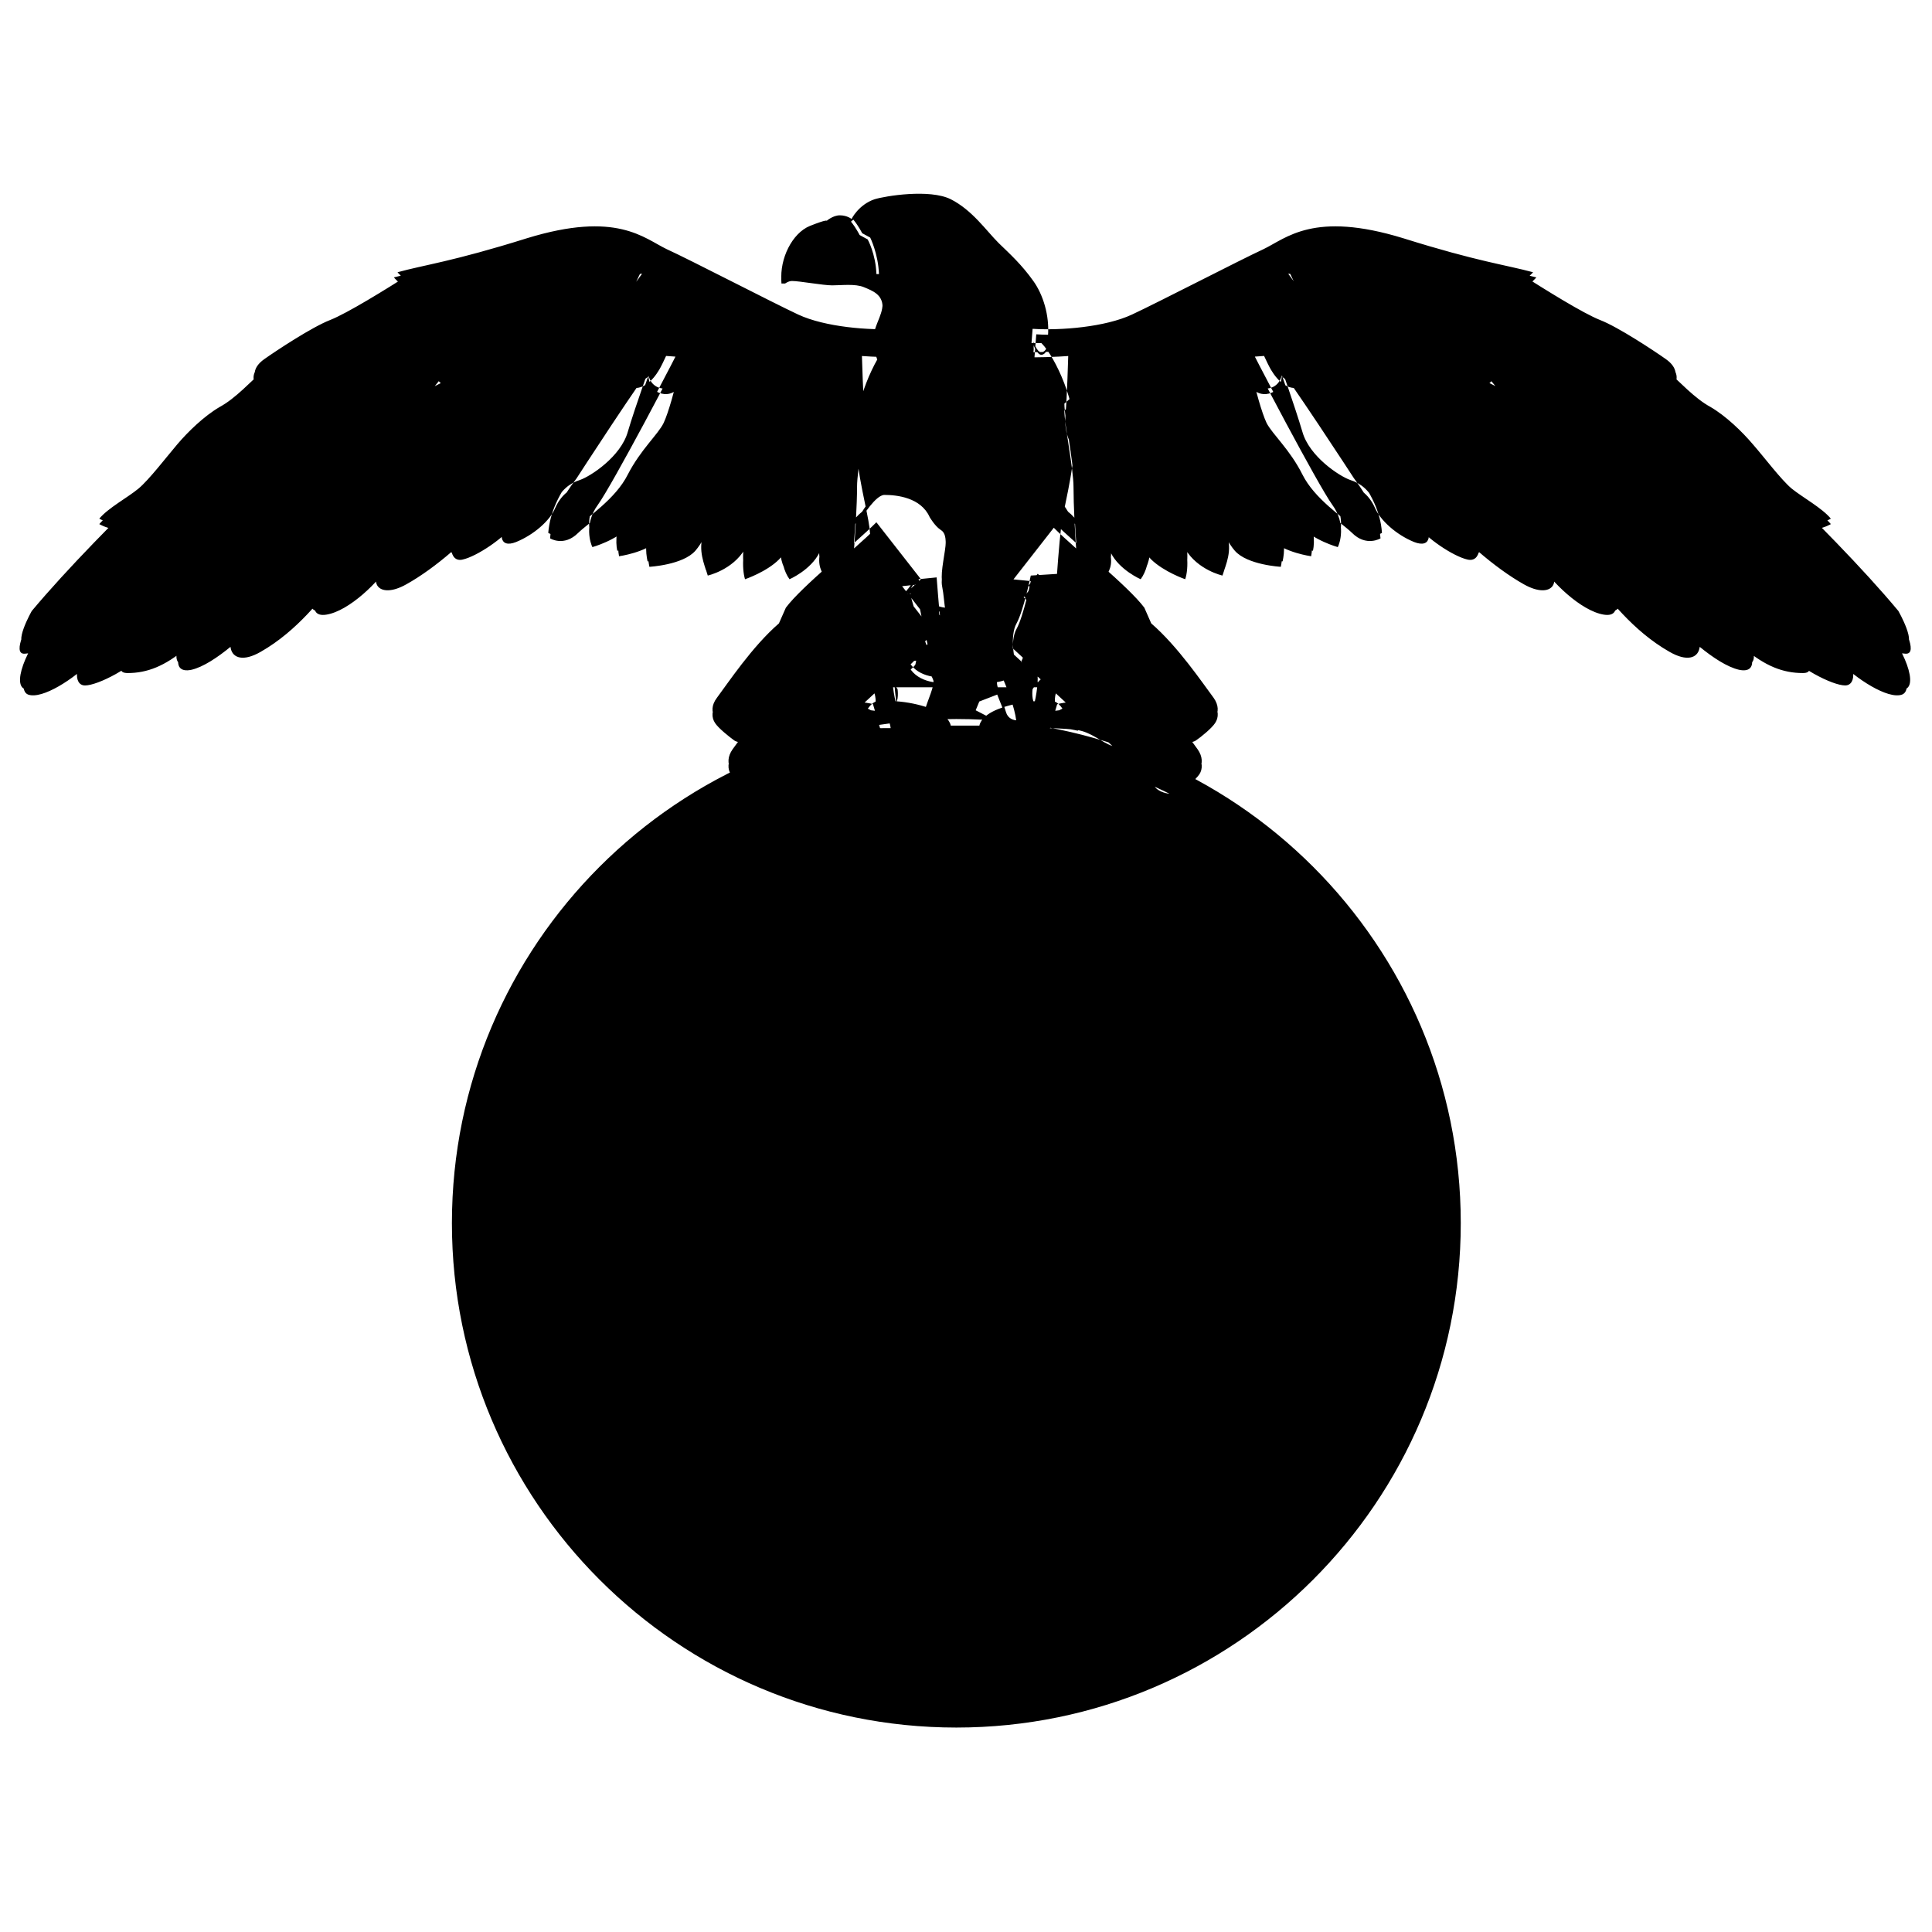 <?xml version="1.0" encoding="utf-8"?>
<!-- Generator: Adobe Illustrator 16.0.0, SVG Export Plug-In . SVG Version: 6.00 Build 0)  -->
<!DOCTYPE svg PUBLIC "-//W3C//DTD SVG 1.1//EN" "http://www.w3.org/Graphics/SVG/1.1/DTD/svg11.dtd">
<svg version="1.1" id="Layer_1" xmlns="http://www.w3.org/2000/svg" xmlns:xlink="http://www.w3.org/1999/xlink" x="0px" y="0px"
	 width="100px" height="100px" viewBox="0 0 100 100" enable-background="new 0 0 100 100" xml:space="preserve">
<path d="M47.516,29.924c0.378,0.888,1.058,2.022,1.379,2.116c0,0,0.057,0.416,0.227,0.548c0.189,0.151,0.604,0.51,1.019,0.095
	c0,0,0.265,1.058,1.095,1.02c0,0,1.381,2.607,1.381,3.854h-6.065c0,0-0.68-4.138-0.094-5.649
	C47.063,30.396,47.516,29.924,47.516,29.924L47.516,29.924z M45.362,27.316c-1.19,1.19-3.854,3.307-4.686,4.402v0.737
	c-1.379,1.189-3.004,3.193-3.571,3.948c-0.284,0.359-0.284,0.737-0.094,1.02c0.17,0.265,0.736,0.718,1.001,0.907
	c0.284,0.189,1.021,0.095,1.285-0.265c0.284-0.378,8.37-7.821,8.37-7.821L45.362,27.316L45.362,27.316z M45.362,27.316
	c-1.19,1.19-3.854,3.307-4.686,4.402v0.737c-1.379,1.189-3.004,3.193-3.571,3.948c-0.284,0.359-0.284,0.737-0.094,1.02
	c0.17,0.265,0.736,0.718,1.001,0.907c0.284,0.189,1.021,0.095,1.285-0.265c0.284-0.378,8.37-7.821,8.37-7.821 M45.362,27.033
	c-1.19,1.191-3.854,3.307-4.686,4.421l-0.359,0.813c-1.379,1.19-2.645,3.098-3.212,3.854c-0.284,0.377-0.284,0.736-0.094,1.02
	c0.17,0.283,0.736,0.737,1.001,0.926c0.284,0.17,1.021,0.076,1.285-0.283c0.284-0.359,8.37-7.803,8.37-7.803L45.362,27.033
	L45.362,27.033z M45.362,27.033c-1.19,1.191-3.854,3.307-4.686,4.421l-0.359,0.813c-1.379,1.19-2.645,3.098-3.212,3.854
	c-0.284,0.377-0.284,0.736-0.094,1.02c0.17,0.283,0.736,0.737,1.001,0.926c0.284,0.17,1.021,0.076,1.285-0.283
	c0.284-0.359,8.37-7.803,8.37-7.803 M44.682,29.66c-1.152,1.001-4.327,4.289-5.479,5.611c1.152-1.322,4.138-4.743,5.29-5.762
	L44.682,29.66L44.682,29.66z M46.194,29.981c-1.191,1.19-3.854,3.306-4.686,4.402v0.737c-1.379,1.19-3.023,3.193-3.59,3.949
	c-0.264,0.359-0.264,0.736-0.094,1.001c0.188,0.284,0.737,0.737,1.02,0.926c0.265,0.189,1.002,0.095,1.285-0.265
	c0.284-0.377,8.351-7.821,8.351-7.821L46.194,29.981L46.194,29.981z M46.194,29.981c-1.191,1.19-3.854,3.306-4.686,4.402v0.737
	c-1.379,1.19-3.023,3.193-3.59,3.949c-0.264,0.359-0.264,0.736-0.094,1.001c0.188,0.284,0.737,0.737,1.02,0.926
	c0.265,0.189,1.002,0.095,1.285-0.265c0.284-0.377,8.351-7.821,8.351-7.821 M46.194,29.697c-1.191,1.19-3.854,3.306-4.686,4.421
	L41.13,34.93c-1.359,1.191-2.645,3.099-3.212,3.854c-0.264,0.378-0.264,0.737-0.094,1.02c0.188,0.265,0.737,0.737,1.02,0.926
	c0.265,0.17,1.002,0.076,1.285-0.283c0.284-0.378,8.351-7.803,8.351-7.803L46.194,29.697L46.194,29.697z M46.194,29.697
	c-1.191,1.19-3.854,3.306-4.686,4.421L41.13,34.93c-1.359,1.191-2.645,3.099-3.212,3.854c-0.264,0.378-0.264,0.737-0.094,1.02
	c0.188,0.265,0.737,0.737,1.02,0.926c0.265,0.17,1.002,0.076,1.285-0.283c0.284-0.378,8.351-7.803,8.351-7.803 M45.494,32.323
	c-1.133,1.002-4.307,4.289-5.46,5.611c1.153-1.322,4.138-4.743,5.29-5.762L45.494,32.323L45.494,32.323z M54.544,27.316
	c1.19,1.19,3.854,3.307,4.687,4.402v0.737c1.377,1.189,3.021,3.193,3.59,3.948c0.265,0.359,0.265,0.737,0.074,1.02
	c-0.17,0.265-0.718,0.718-1,0.907c-0.283,0.189-1.002,0.095-1.287-0.265c-0.281-0.378-8.351-7.821-8.351-7.821L54.544,27.316
	L54.544,27.316z M54.544,27.316c1.19,1.19,3.854,3.307,4.687,4.402v0.737c1.377,1.189,3.021,3.193,3.59,3.948
	c0.265,0.359,0.265,0.737,0.074,1.02c-0.17,0.265-0.718,0.718-1,0.907c-0.283,0.189-1.002,0.095-1.287-0.265
	c-0.281-0.378-8.351-7.821-8.351-7.821 M54.544,27.033c1.19,1.191,3.854,3.307,4.687,4.421l0.357,0.813
	c1.38,1.19,2.664,3.098,3.23,3.854c0.266,0.377,0.266,0.736,0.076,1.02c-0.172,0.283-0.719,0.737-1.002,0.926
	c-0.283,0.17-1,0.076-1.285-0.283c-0.282-0.359-8.352-7.803-8.352-7.803L54.544,27.033L54.544,27.033z M54.544,27.033
	c1.19,1.191,3.854,3.307,4.687,4.421l0.357,0.813c1.38,1.19,2.664,3.098,3.23,3.854c0.266,0.377,0.266,0.736,0.076,1.02
	c-0.172,0.283-0.719,0.737-1.002,0.926c-0.283,0.17-1,0.076-1.285-0.283c-0.282-0.359-8.352-7.803-8.352-7.803 M55.242,29.66
	c1.134,1.001,4.308,4.289,5.461,5.611c-1.153-1.322-4.139-4.743-5.29-5.762L55.242,29.66L55.242,29.66z M53.712,29.981
	c1.209,1.19,3.874,3.306,4.687,4.402v0.737c1.379,1.19,3.022,3.193,3.59,3.949c0.265,0.359,0.265,0.736,0.095,1.001
	c-0.188,0.284-0.737,0.737-1.021,0.926c-0.266,0.189-1.002,0.095-1.285-0.265c-0.264-0.377-8.351-7.821-8.351-7.821L53.712,29.981
	L53.712,29.981z M53.712,29.981c1.209,1.19,3.874,3.306,4.687,4.402v0.737c1.379,1.19,3.022,3.193,3.59,3.949
	c0.265,0.359,0.265,0.736,0.095,1.001c-0.188,0.284-0.737,0.737-1.021,0.926c-0.266,0.189-1.002,0.095-1.285-0.265
	c-0.264-0.377-8.351-7.821-8.351-7.821 M53.712,29.697c1.209,1.19,3.874,3.306,4.687,4.421l0.379,0.812
	c1.379,1.191,2.645,3.099,3.211,3.854c0.265,0.378,0.265,0.737,0.095,1.02c-0.188,0.265-0.737,0.737-1.021,0.926
	c-0.266,0.17-1.002,0.076-1.285-0.283c-0.264-0.378-8.351-7.803-8.351-7.803L53.712,29.697L53.712,29.697z M53.712,29.697
	c1.209,1.19,3.874,3.306,4.687,4.421l0.379,0.812c1.379,1.191,2.645,3.099,3.211,3.854c0.265,0.378,0.265,0.737,0.095,1.02
	c-0.188,0.265-0.737,0.737-1.021,0.926c-0.266,0.17-1.002,0.076-1.285-0.283c-0.264-0.378-8.351-7.803-8.351-7.803 M54.412,32.323
	c1.15,1.002,4.307,4.289,5.459,5.611c-1.152-1.322-4.137-4.743-5.271-5.762L54.412,32.323L54.412,32.323z M49.5,89.418
	c14.415,0,26.109-11.693,26.109-26.109c0-14.416-11.694-26.092-26.109-26.092S23.391,48.893,23.391,63.309
	C23.39,77.725,35.084,89.418,49.5,89.418L49.5,89.418z M49.5,88.115c13.697,0,24.807-11.109,24.807-24.809
	c0-13.697-11.109-24.806-24.807-24.806c-13.697,0-24.806,11.109-24.806,24.806C24.693,77.006,35.802,88.115,49.5,88.115L49.5,88.115
	z M49.5,82.729c10.711,0,19.422-8.689,19.422-19.422c0-10.712-8.711-19.403-19.422-19.403c-10.731,0-19.421,8.691-19.421,19.403
	C30.078,74.039,38.769,82.729,49.5,82.729L49.5,82.729z M49.5,81.37c9.975,0,18.042-8.086,18.042-18.063
	c0-9.955-8.067-18.042-18.042-18.042c-9.975,0-18.061,8.086-18.061,18.042C31.438,73.284,39.524,81.37,49.5,81.37L49.5,81.37z
	 M43.983,20.516c-0.265,0.831-1.379,4.874-1.474,6.064c-0.094,1.19,0,1.568-0.094,2.21c-0.076,0.642,0.189,0.907,0.472,1.455
	c0,0,1.209-0.435,1.285-1.379c0.095-1.209,0.189-2.739,0.189-3.665c0-0.926,0.454-3.212,0.454-3.949L43.983,20.516L43.983,20.516z
	 M43.983,20.516c-0.265,0.831-1.379,4.874-1.474,6.064c-0.094,1.19,0,1.568-0.094,2.21c-0.076,0.642,0.189,0.907,0.472,1.455
	c0,0,1.209-0.435,1.285-1.379c0.095-1.209,0.189-2.739,0.189-3.665c0-0.926,0.454-3.212,0.454-3.949 M43.983,20.156
	c-0.265,0.813-1.379,4.856-1.474,6.045c-0.094,1.209,0,1.569-0.094,2.211c-0.076,0.642,0.189,0.925,0.472,1.473
	c0,0,1.209-0.454,1.285-1.379c0.095-1.208,0.189-2.758,0.189-3.665c0-0.926,0.454-3.231,0.454-3.949L43.983,20.156L43.983,20.156z
	 M43.983,20.156c-0.265,0.813-1.379,4.856-1.474,6.045c-0.094,1.209,0,1.569-0.094,2.211c-0.076,0.642,0.189,0.925,0.472,1.473
	c0,0,1.209-0.454,1.285-1.379c0.095-1.208,0.189-2.758,0.189-3.665c0-0.926,0.454-3.231,0.454-3.949 M42.698,20.969
	c-0.359,1.285-1.096,3.948-1.379,4.874c-0.264,0.926-0.736,2.021-0.831,2.57c-0.075,0.547,0.095,1.189,0.378,1.568
	c0,0,1.096-0.472,1.549-1.379c0.472-0.926,0.283-2.116,0.472-2.853c0.189-0.736,0.907-4.043,1.001-4.686L42.698,20.969
	L42.698,20.969z M42.698,20.969c-0.359,1.285-1.096,3.948-1.379,4.874c-0.264,0.926-0.736,2.021-0.831,2.57
	c-0.075,0.547,0.095,1.189,0.378,1.568c0,0,1.096-0.472,1.549-1.379c0.472-0.926,0.283-2.116,0.472-2.853
	c0.189-0.736,0.907-4.043,1.001-4.686 M42.604,20.705c-0.359,1.284-1.096,3.948-1.379,4.855c-0.265,0.926-0.737,2.022-0.812,2.588
	c-0.095,0.548,0.075,1.19,0.359,1.549c0,0,1.096-0.453,1.568-1.379c0.454-0.907,0.265-2.116,0.454-2.833
	c0.189-0.737,0.925-4.043,1.001-4.686L42.604,20.705L42.604,20.705z M42.604,20.705c-0.359,1.284-1.096,3.948-1.379,4.855
	c-0.265,0.926-0.737,2.022-0.812,2.588c-0.095,0.548,0.075,1.19,0.359,1.549c0,0,1.096-0.453,1.568-1.379
	c0.454-0.907,0.265-2.116,0.454-2.833c0.189-0.737,0.925-4.043,1.001-4.686 M41.319,21.441c-0.453,1.001-1.832,4.949-2.38,5.875
	c-0.547,0.908-0.547,2.116-0.377,2.665c0,0,1.114-0.378,1.757-1.021c0.642-0.643,1.001-1.833,1.19-3.022
	c0.189-1.19,0.907-3.307,1.285-4.138L41.319,21.441L41.319,21.441z M41.319,21.441c-0.453,1.001-1.832,4.949-2.38,5.875
	c-0.547,0.908-0.547,2.116-0.377,2.665c0,0,1.114-0.378,1.757-1.021c0.642-0.643,1.001-1.833,1.19-3.022
	c0.189-1.19,0.907-3.307,1.285-4.138 M41.319,21.063c-0.453,1.021-1.832,4.969-2.38,5.876c-0.547,0.926-0.547,2.116-0.377,2.664
	c0,0,1.114-0.358,1.757-1.001c0.642-0.642,1.001-1.833,1.19-3.042c0.189-1.189,0.907-3.306,1.285-4.118L41.319,21.063L41.319,21.063
	z M41.319,21.063c-0.453,1.021-1.832,4.969-2.38,5.876c-0.547,0.926-0.547,2.116-0.377,2.664c0,0,1.114-0.358,1.757-1.001
	c0.642-0.642,1.001-1.833,1.19-3.042c0.189-1.189,0.907-3.306,1.285-4.118 M41.055,20.156c-0.567,0.737-1.757,2.74-2.494,3.571
	c-0.737,0.832-1.455,2.947-1.927,3.854c-0.454,0.925-0.17,1.663,0,2.21c0,0,1.284-0.283,1.927-1.379
	c0.642-1.097,1.02-2.854,1.568-3.76c0.548-0.926,1.833-2.664,1.927-3.854L41.055,20.156L41.055,20.156z M41.055,20.156
	c-0.567,0.737-1.757,2.74-2.494,3.571c-0.737,0.832-1.455,2.947-1.927,3.854c-0.454,0.925-0.17,1.663,0,2.21
	c0,0,1.284-0.283,1.927-1.379c0.642-1.097,1.02-2.854,1.568-3.76c0.548-0.926,1.833-2.664,1.927-3.854 M40.96,19.874
	c-0.547,0.736-1.757,2.758-2.494,3.589c-0.718,0.812-1.455,2.928-1.927,3.854c-0.454,0.908-0.17,1.644,0,2.192
	c0,0,1.285-0.265,1.927-1.361c0.643-1.115,1.021-2.853,1.568-3.778c0.548-0.907,1.833-2.665,1.928-3.854L40.96,19.874L40.96,19.874z
	 M40.96,19.874c-0.547,0.736-1.757,2.758-2.494,3.589c-0.718,0.812-1.455,2.928-1.927,3.854c-0.454,0.908-0.17,1.644,0,2.192
	c0,0,1.285-0.265,1.927-1.361c0.643-1.115,1.021-2.853,1.568-3.778c0.548-0.907,1.833-2.665,1.928-3.854 M38.844,20.798
	c-1.02,0.907-2.474,2.929-3.116,4.119c-0.643,1.209-1.209,2.21-1.758,2.664c-0.548,0.472-0.453,1.285-0.358,1.757
	c0,0,1.738-0.094,2.38-0.832c0.643-0.736,1.19-2.38,1.757-3.306c0.548-0.926,2.098-2.57,2.381-3.949L38.844,20.798L38.844,20.798z
	 M38.844,20.798c-1.02,0.907-2.474,2.929-3.116,4.119c-0.643,1.209-1.209,2.21-1.758,2.664c-0.548,0.472-0.453,1.285-0.358,1.757
	c0,0,1.738-0.094,2.38-0.832c0.643-0.736,1.19-2.38,1.757-3.306c0.548-0.926,2.098-2.57,2.381-3.949 M38.75,20.516
	c-1.002,0.926-2.475,2.947-3.118,4.137c-0.642,1.19-1.19,2.192-1.757,2.664c-0.547,0.454-0.453,1.285-0.358,1.739
	c0,0,1.738-0.095,2.381-0.831c0.642-0.718,1.208-2.381,1.757-3.307c0.547-0.907,2.116-2.57,2.38-3.948L38.75,20.516L38.75,20.516z
	 M38.75,20.516c-1.002,0.926-2.475,2.947-3.118,4.137c-0.642,1.19-1.19,2.192-1.757,2.664c-0.547,0.454-0.453,1.285-0.358,1.739
	c0,0,1.738-0.095,2.381-0.831c0.642-0.718,1.208-2.381,1.757-3.307c0.547-0.907,2.116-2.57,2.38-3.948 M37.276,19.59
	c-0.906,1.115-2.191,2.494-2.475,3.495c-0.283,1.02-1.738,3.4-2.305,3.854c-0.548,0.472-0.548,1.379-0.454,1.852
	c0,0,1.379-0.189,2.022-0.831c0.642-0.643,1.927-2.116,2.305-3.496c0.359-1.379,1.832-2.286,2.569-3.306L37.276,19.59L37.276,19.59z
	 M37.276,19.59c-0.906,1.115-2.191,2.494-2.475,3.495c-0.283,1.02-1.738,3.4-2.305,3.854c-0.548,0.472-0.548,1.379-0.454,1.852
	c0,0,1.379-0.189,2.022-0.831c0.642-0.643,1.927-2.116,2.305-3.496c0.359-1.379,1.832-2.286,2.569-3.306 M37.182,19.325
	c-0.907,1.096-2.191,2.475-2.475,3.495c-0.264,1.002-1.738,3.382-2.286,3.854c-0.567,0.454-0.567,1.379-0.472,1.833
	c0,0,1.379-0.189,2.021-0.831c0.643-0.643,1.928-2.116,2.305-3.477c0.359-1.379,1.833-2.304,2.569-3.306L37.182,19.325
	L37.182,19.325z M37.182,19.325c-0.907,1.096-2.191,2.475-2.475,3.495c-0.264,1.002-1.738,3.382-2.286,3.854
	c-0.567,0.454-0.567,1.379-0.472,1.833c0,0,1.379-0.189,2.021-0.831c0.643-0.643,1.928-2.116,2.305-3.477
	c0.359-1.379,1.833-2.304,2.569-3.306 M35.538,17.663c-0.454,1.02-3.854,7.443-4.591,8.464c-0.736,1.001-0.377,2.021-0.284,2.191
	c0,0,1.285-0.358,1.927-1.096c0.643-0.737,1.852-2.21,2.305-3.306c0.454-1.097,0.907-1.928,1.568-2.211
	c0.416-0.17,1.549-2.116,1.738-3.117L35.538,17.663L35.538,17.663z M35.538,17.663c-0.454,1.02-3.854,7.443-4.591,8.464
	c-0.736,1.001-0.377,2.021-0.284,2.191c0,0,1.285-0.358,1.927-1.096c0.643-0.737,1.852-2.21,2.305-3.306
	c0.454-1.097,0.907-1.928,1.568-2.211c0.416-0.17,1.549-2.116,1.738-3.117 M35.538,17.304c-0.454,1.001-3.854,7.444-4.591,8.445
	c-0.736,1.021-0.377,2.022-0.284,2.211c0,0,1.285-0.378,1.927-1.115c0.643-0.718,1.852-2.192,2.305-3.306
	c0.454-1.096,0.907-1.927,1.568-2.192c0.416-0.189,1.549-2.116,1.738-3.117L35.538,17.304L35.538,17.304z M35.538,17.304
	c-0.454,1.001-3.854,7.444-4.591,8.445c-0.736,1.021-0.377,2.022-0.284,2.211c0,0,1.285-0.378,1.927-1.115
	c0.643-0.718,1.852-2.192,2.305-3.306c0.454-1.096,0.907-1.927,1.568-2.192c0.416-0.189,1.549-2.116,1.738-3.117 M35.444,18.494
	c0.284-1.096-0.492,2.607-1.001,3.684c-0.303,0.567-1.209,1.361-1.852,2.665c-0.642,1.285-2.097,2.191-2.664,2.739
	c-0.737,0.736-1.454,0.283-1.454,0.283c0.075-1.096,0.547-2.021,1.378-3.117c0,0,3.382-5.233,4.308-6.348L35.444,18.494
	L35.444,18.494z M35.444,18.494c0.284-1.096-0.492,2.607-1.001,3.684c-0.303,0.567-1.209,1.361-1.852,2.665
	c-0.642,1.285-2.097,2.191-2.664,2.739c-0.737,0.736-1.454,0.283-1.454,0.283c0.075-1.096,0.547-2.021,1.378-3.117
	c0,0,3.382-5.233,4.308-6.348 M35.349,18.229c0.283-1.115-0.491,2.588-1.001,3.666c-0.283,0.585-1.19,1.378-1.852,2.664
	c-0.643,1.285-2.097,2.191-2.645,2.758c-0.736,0.737-1.474,0.265-1.474,0.265c0.095-1.096,0.548-2.022,1.379-3.118
	c0,0,3.401-5.233,4.308-6.329L35.349,18.229L35.349,18.229z M35.349,18.229c0.283-1.115-0.491,2.588-1.001,3.666
	c-0.283,0.585-1.19,1.378-1.852,2.664c-0.643,1.285-2.097,2.191-2.645,2.758c-0.736,0.737-1.474,0.265-1.474,0.265
	c0.095-1.096,0.548-2.022,1.379-3.118c0,0,3.401-5.233,4.308-6.329 M31.948,19.136c-0.737,1.474-3.023,4.497-4.043,5.234
	c-1.001,0.736-1.19,1.757-1.644,2.475c-0.453,0.737-0.453,1.568,0.454,1.209c0.926-0.378,1.758-1.115,2.021-1.757
	c0.284-0.642,0.737-1.001,1.285-1.19c0.548-0.188,2.116-1.189,2.475-2.475c0.378-1.285,1.304-3.854,1.304-3.854L31.948,19.136
	L31.948,19.136z M31.948,19.136c-0.737,1.474-3.023,4.497-4.043,5.234c-1.001,0.736-1.19,1.757-1.644,2.475
	c-0.453,0.737-0.453,1.568,0.454,1.209c0.926-0.378,1.758-1.115,2.021-1.757c0.284-0.642,0.737-1.001,1.285-1.19
	c0.548-0.188,2.116-1.189,2.475-2.475c0.378-1.285,1.304-3.854,1.304-3.854 M31.948,18.872c-0.737,1.455-3.023,4.497-4.043,5.233
	c-1.001,0.737-1.19,1.738-1.644,2.475c-0.453,0.736-0.453,1.568,0.454,1.19c0.926-0.359,1.758-1.096,2.021-1.738
	c0.284-0.643,0.737-1.02,1.285-1.19c0.548-0.189,2.116-1.209,2.475-2.495c0.378-1.285,1.304-3.854,1.304-3.854L31.948,18.872
	L31.948,18.872z M31.948,18.872c-0.737,1.455-3.023,4.497-4.043,5.233c-1.001,0.737-1.19,1.738-1.644,2.475
	c-0.453,0.736-0.453,1.568,0.454,1.19c0.926-0.359,1.758-1.096,2.021-1.738c0.284-0.643,0.737-1.02,1.285-1.19
	c0.548-0.189,2.116-1.209,2.475-2.495c0.378-1.285,1.304-3.854,1.304-3.854 M30.21,18.494c-0.737,1.021-5.782,8.351-6.424,8.917
	c-0.642,0.548-0.548,1.738,0.17,1.549c0.737-0.17,2.116-1.096,2.664-1.833c0.567-0.737,0.567-1.644,1.021-2.022
	c0.454-0.358,1.379-0.547,1.833-1.095c0.454-0.548,2.475-2.664,3.117-5.517L30.21,18.494L30.21,18.494z M30.21,18.494
	c-0.737,1.021-5.782,8.351-6.424,8.917c-0.642,0.548-0.548,1.738,0.17,1.549c0.737-0.17,2.116-1.096,2.664-1.833
	c0.567-0.737,0.567-1.644,1.021-2.022c0.454-0.358,1.379-0.547,1.833-1.095c0.454-0.548,2.475-2.664,3.117-5.517 M30.116,18.305
	c-0.737,1.021-5.782,8.37-6.424,8.917c-0.643,0.548-0.547,1.738,0.188,1.568c0.718-0.189,2.098-1.115,2.665-1.852
	c0.547-0.737,0.547-1.644,1.001-2.021c0.454-0.359,1.379-0.547,1.833-1.096c0.472-0.548,2.475-2.664,3.117-5.517L30.116,18.305
	L30.116,18.305z M30.116,18.305c-0.737,1.021-5.782,8.37-6.424,8.917c-0.643,0.548-0.547,1.738,0.188,1.568
	c0.718-0.189,2.098-1.115,2.665-1.852c0.547-0.737,0.547-1.644,1.001-2.021c0.454-0.359,1.379-0.547,1.833-1.096
	c0.472-0.548,2.475-2.664,3.117-5.517 M27.83,19.23c-0.737,0.926-2.758,4.78-3.873,5.782c-1.096,1.02-2.834,3.042-3.948,4.043
	c-1.096,1.021-0.454,2.021,1.02,1.19c1.474-0.813,3.4-2.475,4.213-3.666c0.831-1.19,1.568-2.475,2.116-3.117
	c0.548-0.643,1.474-1.379,2.116-1.568c0,0,1.738-2.211,2.211-3.118L27.83,19.23L27.83,19.23z M27.83,19.23
	c-0.737,0.926-2.758,4.78-3.873,5.782c-1.096,1.02-2.834,3.042-3.948,4.043c-1.096,1.021-0.454,2.021,1.02,1.19
	c1.474-0.813,3.4-2.475,4.213-3.666c0.831-1.19,1.568-2.475,2.116-3.117c0.548-0.643,1.474-1.379,2.116-1.568
	c0,0,1.738-2.211,2.211-3.118 M27.735,18.947c-0.737,0.927-2.758,4.78-3.855,5.801c-1.114,1.001-2.852,3.023-3.948,4.043
	c-1.115,1.001-0.473,2.021,1.001,1.19c1.473-0.832,3.4-2.475,4.231-3.685c0.813-1.19,1.549-2.475,2.098-3.117
	c0.566-0.642,1.473-1.379,2.116-1.568c0,0,1.756-2.192,2.21-3.118L27.735,18.947L27.735,18.947z M27.735,18.947
	c-0.737,0.927-2.758,4.78-3.855,5.801c-1.114,1.001-2.852,3.023-3.948,4.043c-1.115,1.001-0.473,2.021,1.001,1.19
	c1.473-0.832,3.4-2.475,4.231-3.685c0.813-1.19,1.549-2.475,2.098-3.117c0.566-0.642,1.473-1.379,2.116-1.568
	c0,0,1.756-2.192,2.21-3.118 M26.81,19.325c-1.19,1.379-8.729,9.371-9.541,10.184c-0.831,0.831-1.568,2.494-0.378,2.305
	c1.19-0.188,2.759-1.738,3.307-2.665l1.379-0.925c0,0,3.022-3.023,4.232-4.402c1.19-1.379,3.477-4.232,3.949-5.045L26.81,19.325
	L26.81,19.325z M26.81,19.325c-1.19,1.379-8.729,9.371-9.541,10.184c-0.831,0.831-1.568,2.494-0.378,2.305
	c1.19-0.188,2.759-1.738,3.307-2.665l1.379-0.925c0,0,3.022-3.023,4.232-4.402c1.19-1.379,3.477-4.232,3.949-5.045 M26.62,19.136
	c-1.19,1.379-8.709,9.371-9.541,10.202c-0.832,0.813-1.568,2.475-0.378,2.287c1.209-0.171,2.758-1.739,3.307-2.665l1.378-0.907
	c0,0,3.042-3.042,4.232-4.421s3.496-4.213,3.948-5.044L26.62,19.136L26.62,19.136z M26.62,19.136
	c-1.19,1.379-8.709,9.371-9.541,10.202c-0.832,0.813-1.568,2.475-0.378,2.287c1.209-0.171,2.758-1.739,3.307-2.665l1.378-0.907
	c0,0,3.042-3.042,4.232-4.421s3.496-4.213,3.948-5.044 M23.692,19.419c-1.285,1.474-9.843,11.752-10.75,12.394
	c-1.568,1.096-1.266,2.966,0.548,1.927c1.927-1.096,3.212-2.853,3.949-3.759c0.737-0.926,1.757-1.474,2.399-1.833
	c0.643-0.377,2.929-3.042,3.949-4.231c1.001-1.191,3.117-4.043,4.213-5.234L23.692,19.419L23.692,19.419z M23.692,19.419
	c-1.285,1.474-9.843,11.752-10.75,12.394c-1.568,1.096-1.266,2.966,0.548,1.927c1.927-1.096,3.212-2.853,3.949-3.759
	c0.737-0.926,1.757-1.474,2.399-1.833c0.643-0.377,2.929-3.042,3.949-4.231c1.001-1.191,3.117-4.043,4.213-5.234 M23.598,19.136
	c-1.285,1.474-9.843,11.771-10.75,12.395c-1.549,1.115-1.266,2.985,0.548,1.927c1.927-1.096,3.23-2.834,3.948-3.76
	c0.737-0.907,1.758-1.473,2.4-1.833c0.642-0.359,2.928-3.022,3.948-4.232c1.001-1.19,3.118-4.043,4.213-5.233L23.598,19.136
	L23.598,19.136z M23.598,19.136c-1.285,1.474-9.843,11.771-10.75,12.395c-1.549,1.115-1.266,2.985,0.548,1.927
	c1.927-1.096,3.23-2.834,3.948-3.76c0.737-0.907,1.758-1.473,2.4-1.833c0.642-0.359,2.928-3.022,3.948-4.232
	c1.001-1.19,3.118-4.043,4.213-5.233 M20.934,21.347c-1.097,1.001-9.58,10.165-10.467,10.92c-1.284,1.114-1.757,2.664-0.548,2.399
	c1.19-0.283,2.928-1.927,3.854-2.947c0.907-1.001,2.475-3.021,3.306-3.571l1.001-0.472c1.285-1.096,6.613-6.518,8.634-9.276
	L20.934,21.347L20.934,21.347z M20.934,21.347c-1.097,1.001-9.58,10.165-10.467,10.92c-1.284,1.114-1.757,2.664-0.548,2.399
	c1.19-0.283,2.928-1.927,3.854-2.947c0.907-1.001,2.475-3.021,3.306-3.571l1.001-0.472c1.285-1.096,6.613-6.518,8.634-9.276
	 M20.839,21.063c-1.096,1.021-9.579,10.165-10.467,10.939c-1.285,1.096-1.738,2.664-0.548,2.38c1.19-0.264,2.929-1.927,3.854-2.929
	c0.927-1.02,2.476-3.041,3.307-3.589l1.001-0.454c1.285-1.115,6.612-6.518,8.633-9.276L20.839,21.063L20.839,21.063z M20.839,21.063
	c-1.096,1.021-9.579,10.165-10.467,10.939c-1.285,1.096-1.738,2.664-0.548,2.38c1.19-0.264,2.929-1.927,3.854-2.929
	c0.927-1.02,2.476-3.041,3.307-3.589l1.001-0.454c1.285-1.115,6.612-6.518,8.633-9.276 M20.008,21.536
	c-1.379,1.454-5.687,5.233-6.972,6.046c-1.285,0.832-4.327,4.326-5.139,5.158c-0.831,0.813-2.305,2.097-1.285,2.097
	c1.001,0,1.927-0.358,3.022-1.284c1.097-0.907,3.685-3.571,4.232-4.403l1.455-0.736c0,0,1.115-1.474,1.663-1.644
	c0.548-0.189,5.517-4.591,7.897-7.727L20.008,21.536L20.008,21.536z M20.008,21.536c-1.379,1.454-5.687,5.233-6.972,6.046
	c-1.285,0.832-4.327,4.326-5.139,5.158c-0.831,0.813-2.305,2.097-1.285,2.097c1.001,0,1.927-0.358,3.022-1.284
	c1.097-0.907,3.685-3.571,4.232-4.403l1.455-0.736c0,0,1.115-1.474,1.663-1.644c0.548-0.189,5.517-4.591,7.897-7.727 M19.837,21.347
	c-1.378,1.473-5.706,5.233-6.99,6.064c-1.284,0.813-4.308,4.308-5.139,5.139c-0.831,0.832-2.305,2.116-1.285,2.116
	c1.001,0,1.927-0.377,3.023-1.285c1.115-0.925,3.684-3.589,4.231-4.421l1.474-0.736c0,0,1.096-1.455,1.644-1.644
	c0.547-0.189,5.516-4.591,7.897-7.708L19.837,21.347L19.837,21.347z M19.837,21.347c-1.378,1.473-5.706,5.233-6.99,6.064
	c-1.284,0.813-4.308,4.308-5.139,5.139c-0.831,0.832-2.305,2.116-1.285,2.116c1.001,0,1.927-0.377,3.023-1.285
	c1.115-0.925,3.684-3.589,4.231-4.421l1.474-0.736c0,0,1.096-1.455,1.644-1.644c0.547-0.189,5.516-4.591,7.897-7.708 M17.08,20.798
	C15.247,22.726,5.499,32.814,4.686,33.552c-0.831,0.737-0.926,1.927-0.283,1.927c0.642,0,2.475-0.907,3.4-2.021
	c0.906-1.096,4.213-4.402,4.779-5.044l1.644-0.832c0,0,1.568-1.191,2.211-1.927l0.906-0.359c0,0,5.233-4.969,5.971-6.423
	L17.08,20.798L17.08,20.798z M17.08,20.798C15.247,22.726,5.499,32.814,4.686,33.552c-0.831,0.737-0.926,1.927-0.283,1.927
	c0.642,0,2.475-0.907,3.4-2.021c0.906-1.096,4.213-4.402,4.779-5.044l1.644-0.832c0,0,1.568-1.191,2.211-1.927l0.906-0.359
	c0,0,5.233-4.969,5.971-6.423 M17.08,20.421C15.247,22.348,5.499,32.456,4.686,33.192C3.854,33.929,3.76,35.12,4.403,35.12
	c0.642,0,2.475-0.926,3.4-2.021c0.906-1.096,4.213-4.402,4.779-5.044l1.644-0.832c0,0,1.568-1.19,2.211-1.927l0.906-0.377
	c0,0,5.233-4.95,5.971-6.424L17.08,20.421L17.08,20.421z M17.08,20.421C15.247,22.348,5.499,32.456,4.686,33.192
	C3.854,33.929,3.76,35.12,4.403,35.12c0.642,0,2.475-0.926,3.4-2.021c0.906-1.096,4.213-4.402,4.779-5.044l1.644-0.832
	c0,0,1.568-1.19,2.211-1.927l0.906-0.377c0,0,5.233-4.95,5.971-6.424 M14.227,21.441c-2.21,1.738-9.73,9.371-11.109,10.656
	c-1.379,1.284-2.38,3.571-1.663,3.854c0.737,0.265,2.4-0.831,3.307-1.757c0.926-0.907,4.138-4.402,5.328-5.876
	c0,0,1.757-0.812,2.305-1.19c0.548-0.359,2.928-2.38,3.496-2.929l1.19-0.566c0,0,3.571-3.854,4.137-5.044L14.227,21.441
	L14.227,21.441z M14.227,21.441c-2.21,1.738-9.73,9.371-11.109,10.656c-1.379,1.284-2.38,3.571-1.663,3.854
	c0.737,0.265,2.4-0.831,3.307-1.757c0.926-0.907,4.138-4.402,5.328-5.876c0,0,1.757-0.812,2.305-1.19
	c0.548-0.359,2.928-2.38,3.496-2.929l1.19-0.566c0,0,3.571-3.854,4.137-5.044 M14.038,21.158c-2.191,1.738-9.73,9.371-11.109,10.656
	c-1.379,1.285-2.38,3.589-1.644,3.854c0.737,0.283,2.381-0.832,3.307-1.739c0.907-0.926,4.118-4.42,5.328-5.875
	c0,0,1.739-0.832,2.286-1.209c0.548-0.359,2.947-2.381,3.496-2.928l1.189-0.548c0,0,3.59-3.854,4.138-5.063L14.038,21.158
	L14.038,21.158z M14.038,21.158c-2.191,1.738-9.73,9.371-11.109,10.656c-1.379,1.285-2.38,3.589-1.644,3.854
	c0.737,0.283,2.381-0.832,3.307-1.739c0.907-0.926,4.118-4.42,5.328-5.875c0,0,1.739-0.832,2.286-1.209
	c0.548-0.359,2.947-2.381,3.496-2.928l1.189-0.548c0,0,3.59-3.854,4.138-5.063 M13.036,20.61
	c-0.926,0.832-7.802,7.066-11.487,11.487c0,0-1.001,1.794-0.265,1.738c1.379-0.095,2.665-1.021,3.949-2.305
	c0.51-0.491,2.664-2.739,3.117-3.306c0.453-0.548,1.474-1.285,2.305-1.644c0.813-0.378,3.306-2.116,4.024-2.853
	c0.737-0.737,4.043-3.854,5.063-4.95L13.036,20.61L13.036,20.61z M13.036,20.61c-0.926,0.832-7.802,7.066-11.487,11.487
	c0,0-1.001,1.794-0.265,1.738c1.379-0.095,2.665-1.021,3.949-2.305c0.51-0.491,2.664-2.739,3.117-3.306
	c0.453-0.548,1.474-1.285,2.305-1.644c0.813-0.378,3.306-2.116,4.024-2.853c0.737-0.737,4.043-3.854,5.063-4.95 M13.131,20.156
	c-0.926,0.813-7.803,7.066-11.487,11.469c0,0-1.021,1.794-0.265,1.756c1.36-0.094,2.664-1.021,3.948-2.305
	c0.492-0.51,2.665-2.759,3.118-3.306c0.453-0.548,1.473-1.285,2.286-1.644c0.831-0.378,3.306-2.116,4.043-2.854
	c0.737-0.736,4.043-3.854,5.063-4.969L13.131,20.156L13.131,20.156z M13.131,20.156c-0.926,0.813-7.803,7.066-11.487,11.469
	c0,0-1.021,1.794-0.265,1.756c1.36-0.094,2.664-1.021,3.948-2.305c0.492-0.51,2.665-2.759,3.118-3.306
	c0.453-0.548,1.473-1.285,2.286-1.644c0.831-0.378,3.306-2.116,4.043-2.854c0.737-0.736,4.043-3.854,5.063-4.969 M13.773,19.325
	c-0.832,0.737-1.568,1.568-2.399,2.021c-0.812,0.454-1.644,1.285-2.191,1.927c-0.548,0.643-1.474,1.833-2.022,2.286
	c-0.548,0.473-1.568,1.021-2.022,1.568c0,0,1.191,0.737,2.475-0.095c1.285-0.832,2.665-1.549,3.212-2.286
	c0.547-0.737,1.379-1.474,1.833-1.928c0.472-0.472,1.303-0.188,1.303-0.188s3.382-3.495,4.402-4.874L13.773,19.325L13.773,19.325z
	 M13.773,19.325c-0.832,0.737-1.568,1.568-2.399,2.021c-0.812,0.454-1.644,1.285-2.191,1.927c-0.548,0.643-1.474,1.833-2.022,2.286
	c-0.548,0.473-1.568,1.021-2.022,1.568c0,0,1.191,0.737,2.475-0.095c1.285-0.832,2.665-1.549,3.212-2.286
	c0.547-0.737,1.379-1.474,1.833-1.928c0.472-0.472,1.303-0.188,1.303-0.188s3.382-3.495,4.402-4.874 M13.773,19.042
	c-0.832,0.737-1.568,1.568-2.399,2.021c-0.812,0.473-1.644,1.285-2.191,1.927c-0.548,0.643-1.474,1.853-2.022,2.305
	c-0.548,0.454-1.568,1.001-2.022,1.55c0,0,1.191,0.737,2.475-0.076c1.285-0.831,2.665-1.568,3.212-2.305
	c0.548-0.737,1.379-1.474,1.833-1.927c0.472-0.454,1.303-0.189,1.303-0.189s3.382-3.476,4.402-4.855L13.773,19.042L13.773,19.042z
	 M13.773,19.042c-0.832,0.737-1.568,1.568-2.399,2.021c-0.812,0.473-1.644,1.285-2.191,1.927c-0.548,0.643-1.474,1.853-2.022,2.305
	c-0.548,0.454-1.568,1.001-2.022,1.55c0,0,1.191,0.737,2.475-0.076c1.285-0.831,2.665-1.568,3.212-2.305
	c0.548-0.737,1.379-1.474,1.833-1.927c0.472-0.454,1.303-0.189,1.303-0.189s3.382-3.476,4.402-4.855 M43.662,17.946
	c-0.151,0.813-0.302,2.947-0.416,3.552c-0.113,0.605,0.095,1.701,0.756,1.701c0.68,0,0.813-1.096,0.756-1.738
	c-0.095-1.021-0.132-2.834-0.151-3.211L43.662,17.946L43.662,17.946z M43.662,17.946c-0.151,0.813-0.302,2.947-0.416,3.552
	c-0.113,0.605,0.095,1.701,0.756,1.701c0.68,0,0.813-1.096,0.756-1.738c-0.095-1.021-0.132-2.834-0.151-3.211 M43.417,17.738
	c-0.151,0.793-0.303,2.947-0.435,3.551c-0.113,0.605,0.113,1.682,0.774,1.682c0.662,0,0.812-1.076,0.756-1.738
	c-0.114-1.02-0.132-2.815-0.151-3.193L43.417,17.738L43.417,17.738z M43.417,17.738c-0.151,0.793-0.303,2.947-0.435,3.551
	c-0.113,0.605,0.113,1.682,0.774,1.682c0.662,0,0.812-1.076,0.756-1.738c-0.114-1.02-0.132-2.815-0.151-3.193 M42.755,17.851
	c-0.227,0.794-0.548,2.929-0.718,3.515c-0.17,0.585-0.038,1.7,0.624,1.756c0.662,0.057,0.888-1.02,0.888-1.681
	c-0.019-1.021,0.113-2.815,0.132-3.193L42.755,17.851L42.755,17.851z M42.755,17.851c-0.227,0.794-0.548,2.929-0.718,3.515
	c-0.17,0.585-0.038,1.7,0.624,1.756c0.662,0.057,0.888-1.02,0.888-1.681c-0.019-1.021,0.113-2.815,0.132-3.193 M42.528,17.625
	c-0.227,0.794-0.566,2.91-0.718,3.515c-0.17,0.585-0.057,1.681,0.604,1.738c0.68,0.057,0.907-1.021,0.907-1.663
	c-0.02-1.039,0.094-2.833,0.113-3.212L42.528,17.625L42.528,17.625z M42.528,17.625c-0.227,0.794-0.566,2.91-0.718,3.515
	c-0.17,0.585-0.057,1.681,0.604,1.738c0.68,0.057,0.907-1.021,0.907-1.663c-0.02-1.039,0.094-2.833,0.113-3.212 M41.603,17.304
	c-0.284,0.831-0.831,2.758-1.02,3.306c-0.17,0.548-0.265,2.116,0.547,2.21c0.832,0.076,1.209-1.208,1.209-1.851
	c0-0.643,0.548-3.307,0.548-3.307L41.603,17.304L41.603,17.304z M41.603,17.304c-0.284,0.831-0.831,2.758-1.02,3.306
	c-0.17,0.548-0.265,2.116,0.547,2.21c0.832,0.076,1.209-1.208,1.209-1.851c0-0.643,0.548-3.307,0.548-3.307 M41.414,17.02
	c-0.284,0.831-0.831,2.759-1.001,3.306c-0.189,0.567-0.284,2.116,0.547,2.211c0.813,0.094,1.19-1.19,1.19-1.833
	s0.548-3.307,0.548-3.307L41.414,17.02L41.414,17.02z M41.414,17.02c-0.284,0.831-0.831,2.759-1.001,3.306
	c-0.189,0.567-0.284,2.116,0.547,2.211c0.813,0.094,1.19-1.19,1.19-1.833s0.548-3.307,0.548-3.307 M40.771,17.114
	c-0.359,0.737-1.096,2.759-1.379,3.307c-0.283,0.548-0.359,1.663,0.283,1.833c0.643,0.188,1.077-0.831,1.191-1.456
	c0.188-1.02,0.642-2.758,0.736-3.136L40.771,17.114L40.771,17.114z M40.771,17.114c-0.359,0.737-1.096,2.759-1.379,3.307
	c-0.283,0.548-0.359,1.663,0.283,1.833c0.643,0.188,1.077-0.831,1.191-1.456c0.188-1.02,0.642-2.758,0.736-3.136 M40.583,16.85
	c-0.359,0.737-1.096,2.74-1.379,3.306c-0.265,0.548-0.359,1.644,0.284,1.833c0.642,0.188,1.077-0.831,1.19-1.473
	c0.189-1.001,0.642-2.758,0.737-3.118L40.583,16.85L40.583,16.85z M40.583,16.85c-0.359,0.737-1.096,2.74-1.379,3.306
	c-0.265,0.548-0.359,1.644,0.284,1.833c0.642,0.188,1.077-0.831,1.19-1.473c0.189-1.001,0.642-2.758,0.737-3.118 M39.6,16.774
	c-0.283,0.605-1.133,2.418-1.511,3.023c-0.378,0.586-0.492,1.757,0.151,1.965c0.529,0.188,1.19-0.454,1.322-1.267
	c0.151-1.001,0.944-2.361,1.021-2.909L39.6,16.774L39.6,16.774z M39.6,16.774c-0.283,0.605-1.133,2.418-1.511,3.023
	c-0.378,0.586-0.492,1.757,0.151,1.965c0.529,0.188,1.19-0.454,1.322-1.267c0.151-1.001,0.944-2.361,1.021-2.909 M39.657,16.416
	c-0.283,0.604-1.134,2.418-1.512,3.004c-0.359,0.604-0.472,1.776,0.151,1.984c0.529,0.17,1.19-0.454,1.323-1.285
	c0.17-0.982,0.944-2.343,1.02-2.891L39.657,16.416L39.657,16.416z M39.657,16.416c-0.283,0.604-1.134,2.418-1.512,3.004
	c-0.359,0.604-0.472,1.776,0.151,1.984c0.529,0.17,1.19-0.454,1.323-1.285c0.17-0.982,0.944-2.343,1.02-2.891 M38.448,16.416
	c-0.473,0.737-1.19,2.173-1.587,2.645c-0.416,0.472-0.529,1.757-0.038,2.059c0.492,0.322,1.077-0.188,1.437-0.869
	c0.358-0.661,1.077-2.853,1.077-2.853L38.448,16.416L38.448,16.416z M38.448,16.416c-0.473,0.737-1.19,2.173-1.587,2.645
	c-0.416,0.472-0.529,1.757-0.038,2.059c0.492,0.322,1.077-0.188,1.437-0.869c0.358-0.661,1.077-2.853,1.077-2.853 M38.448,16.038
	c-0.473,0.736-1.19,2.172-1.606,2.645c-0.397,0.454-0.51,1.757-0.02,2.06c0.492,0.321,1.077-0.208,1.437-0.869
	c0.358-0.662,1.077-2.854,1.077-2.854L38.448,16.038L38.448,16.038z M38.448,16.038c-0.473,0.736-1.19,2.172-1.606,2.645
	c-0.397,0.454-0.51,1.757-0.02,2.06c0.492,0.321,1.077-0.208,1.437-0.869c0.358-0.662,1.077-2.854,1.077-2.854 M37.087,15.735
	c-0.567,0.813-1.379,2.607-1.663,3.004c-0.283,0.396-0.321,1.719,0.378,1.984c0.68,0.265,1.191-0.284,1.455-0.983
	c0.264-0.68,0.888-2.513,1.095-2.947L37.087,15.735L37.087,15.735z M37.087,15.735c-0.567,0.813-1.379,2.607-1.663,3.004
	c-0.283,0.396-0.321,1.719,0.378,1.984c0.68,0.265,1.191-0.284,1.455-0.983c0.264-0.68,0.888-2.513,1.095-2.947 M37.068,15.452
	c-0.586,0.813-1.379,2.588-1.682,3.004c-0.283,0.397-0.302,1.719,0.377,1.965c0.699,0.265,1.209-0.265,1.474-0.963
	c0.246-0.699,0.888-2.532,1.077-2.947L37.068,15.452L37.068,15.452z M37.068,15.452c-0.586,0.813-1.379,2.588-1.682,3.004
	c-0.283,0.397-0.302,1.719,0.377,1.965c0.699,0.265,1.209-0.265,1.474-0.963c0.246-0.699,0.888-2.532,1.077-2.947 M35.991,14.866
	c-0.377,0.586-1.927,3.022-2.191,3.438c-0.265,0.435-0.491,1.7,0.302,2.021c0.775,0.321,1.285-0.435,1.587-1.114
	c0.302-0.7,1.474-3.099,1.474-3.099L35.991,14.866L35.991,14.866z M35.991,14.866c-0.377,0.586-1.927,3.022-2.191,3.438
	c-0.265,0.435-0.491,1.7,0.302,2.021c0.775,0.321,1.285-0.435,1.587-1.114c0.302-0.7,1.474-3.099,1.474-3.099 M35.954,14.583
	c-0.397,0.586-1.946,3.023-2.191,3.439c-0.265,0.416-0.492,1.681,0.284,2.021c0.793,0.321,1.284-0.435,1.605-1.134
	c0.302-0.68,1.473-3.079,1.473-3.079L35.954,14.583L35.954,14.583z M35.954,14.583c-0.397,0.586-1.946,3.023-2.191,3.439
	c-0.265,0.416-0.492,1.681,0.284,2.021c0.793,0.321,1.284-0.435,1.605-1.134c0.302-0.68,1.473-3.079,1.473-3.079 M34.896,13.959
	c-0.548,0.661-1.965,3.722-2.399,4.213c-0.454,0.51-0.51,1.701,0.113,1.871c0.624,0.188,1.153-0.303,1.512-0.907
	c0.359-0.604,1.7-3.76,1.7-3.76L34.896,13.959L34.896,13.959z M34.896,13.959c-0.548,0.661-1.965,3.722-2.399,4.213
	c-0.454,0.51-0.51,1.701,0.113,1.871c0.624,0.188,1.153-0.303,1.512-0.907c0.359-0.604,1.7-3.76,1.7-3.76 M34.839,13.676
	c-0.548,0.662-1.965,3.722-2.4,4.213c-0.435,0.511-0.51,1.701,0.114,1.871c0.623,0.188,1.152-0.302,1.511-0.907
	c0.359-0.604,1.7-3.76,1.7-3.76L34.839,13.676L34.839,13.676z M34.839,13.676c-0.548,0.662-1.965,3.722-2.4,4.213
	c-0.435,0.511-0.51,1.701,0.114,1.871c0.623,0.188,1.152-0.302,1.511-0.907c0.359-0.604,1.7-3.76,1.7-3.76 M33.837,13.676
	c-0.586,0.851-2.361,3.212-2.833,3.892c-0.454,0.681-1.001,2.002-0.189,2.192c0.813,0.208,1.681-0.794,1.964-1.493
	c0.265-0.699,1.776-3.76,1.776-3.76L33.837,13.676L33.837,13.676z M33.837,13.676c-0.586,0.851-2.361,3.212-2.833,3.892
	c-0.454,0.681-1.001,2.002-0.189,2.192c0.813,0.208,1.681-0.794,1.964-1.493c0.265-0.699,1.776-3.76,1.776-3.76 M33.781,13.393
	c-0.567,0.85-2.362,3.212-2.834,3.892c-0.454,0.68-1.001,2.003-0.189,2.192c0.813,0.208,1.682-0.794,1.965-1.493
	c0.265-0.718,1.775-3.76,1.775-3.76L33.781,13.393L33.781,13.393z M33.781,13.393c-0.567,0.85-2.362,3.212-2.834,3.892
	c-0.454,0.68-1.001,2.003-0.189,2.192c0.813,0.208,1.682-0.794,1.965-1.493c0.265-0.718,1.775-3.76,1.775-3.76 M31.986,13.563
	c-0.547,0.68-2.21,3.269-2.645,3.873s-1.512,2.059-0.435,2.267c1.077,0.208,1.965-0.982,2.305-1.606
	c0.34-0.604,2.135-4.383,2.135-4.383L31.986,13.563L31.986,13.563z M31.986,13.563c-0.547,0.68-2.21,3.269-2.645,3.873
	s-1.512,2.059-0.435,2.267c1.077,0.208,1.965-0.982,2.305-1.606c0.34-0.604,2.135-4.383,2.135-4.383 M31.835,13.28
	c-0.548,0.68-2.21,3.268-2.645,3.854c-0.435,0.604-1.53,2.059-0.435,2.267c1.077,0.208,1.946-0.982,2.305-1.587
	c0.34-0.604,2.135-4.383,2.135-4.383L31.835,13.28L31.835,13.28z M31.835,13.28c-0.548,0.68-2.21,3.268-2.645,3.854
	c-0.435,0.604-1.53,2.059-0.435,2.267c1.077,0.208,1.946-0.982,2.305-1.587c0.34-0.604,2.135-4.383,2.135-4.383 M30.323,13.374
	c-0.699,0.699-3.06,3.93-3.646,4.515c-0.604,0.605-0.774,1.701-0.151,1.833c0.642,0.152,2.172-0.661,2.701-1.455
	c0.511-0.793,2.4-3.968,2.4-3.968L30.323,13.374L30.323,13.374z M30.323,13.374c-0.699,0.699-3.06,3.93-3.646,4.515
	c-0.604,0.605-0.774,1.701-0.151,1.833c0.642,0.152,2.172-0.661,2.701-1.455c0.511-0.793,2.4-3.968,2.4-3.968 M30.248,13.091
	c-0.699,0.698-3.061,3.929-3.646,4.534c-0.605,0.586-0.775,1.682-0.132,1.833c0.623,0.132,2.154-0.681,2.683-1.474
	c0.51-0.775,2.418-3.949,2.418-3.949L30.248,13.091L30.248,13.091z M30.248,13.091c-0.699,0.698-3.061,3.929-3.646,4.534
	c-0.605,0.586-0.775,1.682-0.132,1.833c0.623,0.132,2.154-0.681,2.683-1.474c0.51-0.775,2.418-3.949,2.418-3.949 M28.85,13.298
	c-0.87,0.85-3.76,4.553-4.157,4.987c-0.397,0.435-0.718,1.247,0,1.379c0.737,0.132,1.908-0.472,2.57-1.417
	c0.699-0.964,2.342-3.722,2.872-4.799L28.85,13.298L28.85,13.298z M28.85,13.298c-0.87,0.85-3.76,4.553-4.157,4.987
	c-0.397,0.435-0.718,1.247,0,1.379c0.737,0.132,1.908-0.472,2.57-1.417c0.699-0.964,2.342-3.722,2.872-4.799 M28.68,13.091
	c-0.888,0.869-3.76,4.572-4.157,5.006c-0.397,0.435-0.718,1.247,0,1.379c0.737,0.132,1.908-0.491,2.569-1.417
	c0.7-0.964,2.343-3.722,2.873-4.799L28.68,13.091L28.68,13.091z M28.68,13.091c-0.888,0.869-3.76,4.572-4.157,5.006
	c-0.397,0.435-0.718,1.247,0,1.379c0.737,0.132,1.908-0.491,2.569-1.417c0.7-0.964,2.343-3.722,2.873-4.799 M26.999,14.092
	c-0.926,0.831-3.59,4.043-4.043,4.497c-0.454,0.454-0.454,1.228,0,1.285c0.736,0.094,1.568-0.284,2.286-1.285
	c0.736-1.001,2.494-3.666,3.136-4.874L26.999,14.092L26.999,14.092z M26.999,14.092c-0.926,0.831-3.59,4.043-4.043,4.497
	c-0.454,0.454-0.454,1.228,0,1.285c0.736,0.094,1.568-0.284,2.286-1.285c0.736-1.001,2.494-3.666,3.136-4.874 M26.999,13.808
	c-0.926,0.831-3.59,4.043-4.043,4.497c-0.454,0.472-0.454,1.228,0,1.285c0.736,0.094,1.568-0.265,2.286-1.285
	c0.736-1.001,2.494-3.666,3.136-4.855L26.999,13.808L26.999,13.808z M26.999,13.808c-0.926,0.831-3.59,4.043-4.043,4.497
	c-0.454,0.472-0.454,1.228,0,1.285c0.736,0.094,1.568-0.265,2.286-1.285c0.736-1.001,2.494-3.666,3.136-4.855 M24.486,14.753
	c-0.472,0.624-1.871,2.494-2.532,3.061c-0.642,0.586-1.152,1.512-0.869,2.003c0.265,0.453,1.493-0.132,2.607-1.531
	c0.813-1.02,1.852-2.342,2.834-3.759L24.486,14.753L24.486,14.753z M24.486,14.753c-0.472,0.624-1.871,2.494-2.532,3.061
	c-0.642,0.586-1.152,1.512-0.869,2.003c0.265,0.453,1.493-0.132,2.607-1.531c0.813-1.02,1.852-2.342,2.834-3.759 M24.486,14.526
	c-0.472,0.624-1.871,2.494-2.513,3.061c-0.643,0.585-1.152,1.511-0.87,2.002c0.265,0.454,1.493-0.132,2.607-1.53
	c0.775-0.983,1.625-2.06,2.646-3.496L24.486,14.526L24.486,14.526z M24.486,14.526c-0.472,0.624-1.871,2.494-2.513,3.061
	c-0.643,0.585-1.152,1.511-0.87,2.002c0.265,0.454,1.493-0.132,2.607-1.53c0.775-0.983,1.625-2.06,2.646-3.496 M23.408,14.696
	c-0.717,0.756-2.966,2.947-3.571,3.344c-0.585,0.397-0.793,1.493-0.15,1.644c0.624,0.151,1.473-0.302,2.021-0.907
	c0.624-0.68,2.191-2.55,2.475-3.552L23.408,14.696L23.408,14.696z M23.408,14.696c-0.717,0.756-2.966,2.947-3.571,3.344
	c-0.585,0.397-0.793,1.493-0.15,1.644c0.624,0.151,1.473-0.302,2.021-0.907c0.624-0.68,2.191-2.55,2.475-3.552 M23.333,14.413
	c-0.718,0.756-2.966,2.947-3.552,3.344c-0.586,0.396-0.793,1.492-0.17,1.643c0.643,0.151,1.474-0.302,2.041-0.907
	c0.604-0.68,2.191-2.55,2.456-3.551L23.333,14.413L23.333,14.413z M23.333,14.413c-0.718,0.756-2.966,2.947-3.552,3.344
	c-0.586,0.396-0.793,1.492-0.17,1.643c0.643,0.151,1.474-0.302,2.041-0.907c0.604-0.68,2.191-2.55,2.456-3.551 M22.502,14.545
	c-0.737,0.642-3.949,3.117-4.591,3.589c-0.642,0.454-0.831,1.285-0.377,1.549c0.454,0.283,1.568-0.17,2.116-0.737
	c0.548-0.547,2.928-2.928,3.589-4.118L22.502,14.545L22.502,14.545z M22.502,14.545c-0.737,0.642-3.949,3.117-4.591,3.589
	c-0.642,0.454-0.831,1.285-0.377,1.549c0.454,0.283,1.568-0.17,2.116-0.737c0.548-0.547,2.928-2.928,3.589-4.118 M22.502,14.281
	c-0.737,0.642-3.949,3.117-4.591,3.57c-0.642,0.454-0.831,1.285-0.377,1.568c0.454,0.265,1.568-0.189,2.116-0.737
	c0.548-0.548,2.928-2.948,3.589-4.137L22.502,14.281L22.502,14.281z M22.502,14.281c-0.737,0.642-3.949,3.117-4.591,3.57
	c-0.642,0.454-0.831,1.285-0.377,1.568c0.454,0.265,1.568-0.189,2.116-0.737c0.548-0.548,2.928-2.948,3.589-4.137 M21.16,14.356
	c-1.284,0.831-3.212,2.021-4.138,2.399c-0.907,0.359-2.739,1.549-3.382,2.021c-0.661,0.454-0.566,0.907-0.377,1.19
	c0,0,1.19,0.359,3.212-0.642c1.7-0.851,4.874-3.307,5.611-4.402L21.16,14.356L21.16,14.356z M21.16,14.356
	c-1.284,0.831-3.212,2.021-4.138,2.399c-0.907,0.359-2.739,1.549-3.382,2.021c-0.661,0.454-0.566,0.907-0.377,1.19
	c0,0,1.19,0.359,3.212-0.642c1.7-0.851,4.874-3.307,5.611-4.402 M21.217,14.186c-1.284,0.813-3.23,2.022-4.137,2.381
	c-0.926,0.359-2.758,1.568-3.401,2.022c-0.642,0.454-0.547,0.926-0.358,1.19c0,0,1.19,0.377,3.212-0.643
	c1.682-0.851,4.855-3.306,5.592-4.402L21.217,14.186L21.217,14.186z M21.217,14.186c-1.284,0.813-3.23,2.022-4.137,2.381
	c-0.926,0.359-2.758,1.568-3.401,2.022c-0.642,0.454-0.547,0.926-0.358,1.19c0,0,1.19,0.377,3.212-0.643
	c1.682-0.851,4.855-3.306,5.592-4.402 M21.86,14.602c-1.209,1.19-4.78,3.23-5.706,3.59c0.926-0.359,4.327-2.551,5.517-3.742
	L21.86,14.602L21.86,14.602z M46.288,17.304c-1.474,0.094-3.779-0.095-5.158-0.737c-1.359-0.642-5.592-2.852-6.782-3.4
	c-1.19-0.547-2.588-1.984-7.255-0.547c-3.854,1.189-5.327,1.378-6.707,1.738c0,0,1.096,1.285,2.475,1.285
	c1.379,0,5.233-1.096,6.159-2.022c0,0,0.737,0.737,1.833,0.831c1.096,0.095,1.644-0.169,2.21-0.265
	c0.548-0.094,0.17,0.171,0.17,0.171s4.232,2.853,6.442,3.401c2.192,0.547,5.404,0.736,6.707,0.736L46.288,17.304L46.288,17.304z
	 M46.288,17.304c-1.474,0.094-3.779-0.095-5.158-0.737c-1.359-0.642-5.592-2.852-6.782-3.4c-1.19-0.547-2.588-1.984-7.255-0.547
	c-3.854,1.189-5.327,1.378-6.707,1.738c0,0,1.096,1.285,2.475,1.285c1.379,0,5.233-1.096,6.159-2.022c0,0,0.737,0.737,1.833,0.831
	c1.096,0.095,1.644-0.169,2.21-0.265c0.548-0.094,0.17,0.171,0.17,0.171s4.232,2.853,6.442,3.401
	c2.192,0.547,5.404,0.736,6.707,0.736 M46.458,17.02c-1.455,0.094-3.76-0.094-5.139-0.737c-1.378-0.642-5.591-2.833-6.801-3.382
	c-1.19-0.566-2.588-2.002-7.255-0.566c-3.855,1.209-5.328,1.379-6.688,1.757c0,0,1.096,1.285,2.475,1.285
	c1.379,0,5.234-1.096,6.141-2.021c0,0,0.737,0.737,1.852,0.831c1.096,0.095,1.644-0.188,2.191-0.283
	c0.567-0.095,0.189,0.189,0.189,0.189s4.232,2.834,6.424,3.401c2.21,0.547,5.422,0.737,6.707,0.737L46.458,17.02L46.458,17.02z
	 M46.458,17.02c-1.455,0.094-3.76-0.094-5.139-0.737c-1.378-0.642-5.591-2.833-6.801-3.382c-1.19-0.566-2.588-2.002-7.255-0.566
	c-3.855,1.209-5.328,1.379-6.688,1.757c0,0,1.096,1.285,2.475,1.285c1.379,0,5.234-1.096,6.141-2.021c0,0,0.737,0.737,1.852,0.831
	c1.096,0.095,1.644-0.188,2.191-0.283c0.567-0.095,0.189,0.189,0.189,0.189s4.232,2.834,6.424,3.401
	c2.21,0.547,5.422,0.737,6.707,0.737 M55.924,20.516c0.282,0.831,1.378,4.874,1.473,6.064s0,1.568,0.095,2.21
	c0.096,0.642-0.188,0.907-0.472,1.455c0,0-1.209-0.435-1.285-1.379c-0.096-1.209-0.17-2.739-0.17-3.665
	c0-0.926-0.473-3.212-0.473-3.949L55.924,20.516L55.924,20.516z M55.924,20.516c0.282,0.831,1.378,4.874,1.473,6.064
	s0,1.568,0.095,2.21c0.096,0.642-0.188,0.907-0.472,1.455c0,0-1.209-0.435-1.285-1.379c-0.096-1.209-0.17-2.739-0.17-3.665
	c0-0.926-0.473-3.212-0.473-3.949 M55.924,20.156c0.282,0.813,1.378,4.856,1.473,6.045c0.095,1.209,0,1.569,0.095,2.211
	c0.096,0.642-0.188,0.925-0.472,1.473c0,0-1.209-0.454-1.285-1.379c-0.096-1.208-0.17-2.758-0.17-3.665
	c0-0.926-0.473-3.231-0.473-3.949L55.924,20.156L55.924,20.156z M55.924,20.156c0.282,0.813,1.378,4.856,1.473,6.045
	c0.095,1.209,0,1.569,0.095,2.211c0.096,0.642-0.188,0.925-0.472,1.473c0,0-1.209-0.454-1.285-1.379
	c-0.096-1.208-0.17-2.758-0.17-3.665c0-0.926-0.473-3.231-0.473-3.949 M57.208,20.969c0.378,1.285,1.095,3.948,1.379,4.874
	c0.283,0.926,0.736,2.021,0.831,2.57c0.096,0.547-0.095,1.189-0.377,1.568c0,0-1.098-0.472-1.551-1.379
	c-0.473-0.926-0.282-2.116-0.473-2.853c-0.168-0.736-0.906-4.043-1-4.686L57.208,20.969L57.208,20.969z M57.208,20.969
	c0.378,1.285,1.095,3.948,1.379,4.874c0.283,0.926,0.736,2.021,0.831,2.57c0.096,0.547-0.095,1.189-0.377,1.568
	c0,0-1.098-0.472-1.551-1.379c-0.473-0.926-0.282-2.116-0.473-2.853c-0.168-0.736-0.906-4.043-1-4.686 M57.302,20.705
	c0.359,1.284,1.097,3.948,1.38,4.855c0.264,0.926,0.736,2.022,0.832,2.588c0.074,0.548-0.096,1.19-0.379,1.549
	c0,0-1.096-0.453-1.549-1.379c-0.473-0.907-0.284-2.116-0.473-2.833c-0.17-0.737-0.907-4.043-1.002-4.686L57.302,20.705
	L57.302,20.705z M57.302,20.705c0.359,1.284,1.097,3.948,1.38,4.855c0.264,0.926,0.736,2.022,0.832,2.588
	c0.074,0.548-0.096,1.19-0.379,1.549c0,0-1.096-0.453-1.549-1.379c-0.473-0.907-0.284-2.116-0.473-2.833
	c-0.17-0.737-0.907-4.043-1.002-4.686 M58.587,21.441c0.454,1.001,1.832,4.949,2.381,5.875c0.565,0.908,0.565,2.116,0.378,2.665
	c0,0-1.097-0.378-1.758-1.021c-0.643-0.643-1.001-1.833-1.189-3.022c-0.17-1.19-0.907-3.307-1.285-4.138L58.587,21.441
	L58.587,21.441z M58.587,21.441c0.454,1.001,1.832,4.949,2.381,5.875c0.565,0.908,0.565,2.116,0.378,2.665
	c0,0-1.097-0.378-1.758-1.021c-0.643-0.643-1.001-1.833-1.189-3.022c-0.17-1.19-0.907-3.307-1.285-4.138 M58.587,21.063
	c0.454,1.021,1.832,4.969,2.381,5.876c0.565,0.926,0.565,2.116,0.378,2.664c0,0-1.097-0.358-1.758-1.001
	c-0.643-0.642-1.001-1.833-1.189-3.042c-0.17-1.189-0.907-3.306-1.285-4.118L58.587,21.063L58.587,21.063z M58.587,21.063
	c0.454,1.021,1.832,4.969,2.381,5.876c0.565,0.926,0.565,2.116,0.378,2.664c0,0-1.097-0.358-1.758-1.001
	c-0.643-0.642-1.001-1.833-1.189-3.042c-0.17-1.189-0.907-3.306-1.285-4.118 M58.87,20.156c0.548,0.737,1.737,2.74,2.476,3.571
	c0.736,0.832,1.475,2.947,1.928,3.854c0.453,0.925,0.188,1.663,0,2.21c0,0-1.285-0.283-1.928-1.379
	c-0.643-1.097-1.021-2.854-1.568-3.76c-0.547-0.926-1.832-2.664-1.926-3.854L58.87,20.156L58.87,20.156z M58.87,20.156
	c0.548,0.737,1.737,2.74,2.476,3.571c0.736,0.832,1.475,2.947,1.928,3.854c0.453,0.925,0.188,1.663,0,2.21
	c0,0-1.285-0.283-1.928-1.379c-0.643-1.097-1.021-2.854-1.568-3.76c-0.547-0.926-1.832-2.664-1.926-3.854 M58.945,19.874
	c0.566,0.736,1.758,2.758,2.494,3.589c0.736,0.812,1.455,2.928,1.927,3.854c0.454,0.908,0.188,1.644,0,2.192
	c0,0-1.284-0.265-1.927-1.361c-0.644-1.115-1.021-2.853-1.568-3.778c-0.549-0.907-1.832-2.665-1.928-3.854L58.945,19.874
	L58.945,19.874z M58.945,19.874c0.566,0.736,1.758,2.758,2.494,3.589c0.736,0.812,1.455,2.928,1.927,3.854
	c0.454,0.908,0.188,1.644,0,2.192c0,0-1.284-0.265-1.927-1.361c-0.644-1.115-1.021-2.853-1.568-3.778
	c-0.549-0.907-1.832-2.665-1.928-3.854 M61.063,20.798c1.021,0.907,2.494,2.929,3.137,4.119c0.642,1.209,1.189,2.21,1.738,2.664
	c0.547,0.472,0.451,1.285,0.357,1.757c0,0-1.738-0.094-2.381-0.832c-0.643-0.736-1.189-2.38-1.737-3.306
	c-0.565-0.926-2.116-2.57-2.399-3.949L61.063,20.798L61.063,20.798z M61.063,20.798c1.021,0.907,2.494,2.929,3.137,4.119
	c0.642,1.209,1.189,2.21,1.738,2.664c0.547,0.472,0.451,1.285,0.357,1.757c0,0-1.738-0.094-2.381-0.832
	c-0.643-0.736-1.189-2.38-1.737-3.306c-0.565-0.926-2.116-2.57-2.399-3.949 M61.156,20.516c1.021,0.926,2.475,2.947,3.117,4.137
	c0.642,1.19,1.209,2.192,1.756,2.664c0.549,0.454,0.455,1.285,0.359,1.739c0,0-1.738-0.095-2.38-0.831
	c-0.644-0.718-1.19-2.381-1.758-3.307c-0.548-0.907-2.097-2.57-2.381-3.948L61.156,20.516L61.156,20.516z M61.156,20.516
	c1.021,0.926,2.475,2.947,3.117,4.137c0.642,1.19,1.209,2.192,1.756,2.664c0.549,0.454,0.455,1.285,0.359,1.739
	c0,0-1.738-0.095-2.38-0.831c-0.644-0.718-1.19-2.381-1.758-3.307c-0.548-0.907-2.097-2.57-2.381-3.948 M62.63,19.59
	c0.927,1.115,2.21,2.494,2.476,3.495c0.283,1.02,1.758,3.4,2.306,3.854c0.547,0.472,0.547,1.379,0.452,1.852
	c0,0-1.379-0.189-2.021-0.831c-0.641-0.643-1.927-2.116-2.285-3.496c-0.377-1.379-1.852-2.286-2.588-3.306L62.63,19.59L62.63,19.59z
	 M62.63,19.59c0.927,1.115,2.21,2.494,2.476,3.495c0.283,1.02,1.758,3.4,2.306,3.854c0.547,0.472,0.547,1.379,0.452,1.852
	c0,0-1.379-0.189-2.021-0.831c-0.641-0.643-1.927-2.116-2.285-3.496c-0.377-1.379-1.852-2.286-2.588-3.306 M62.725,19.325
	c0.906,1.096,2.19,2.475,2.477,3.495c0.281,1.002,1.736,3.382,2.304,3.854c0.55,0.454,0.55,1.379,0.453,1.833
	c0,0-1.379-0.189-2.021-0.831c-0.644-0.643-1.928-2.116-2.307-3.477c-0.357-1.379-1.833-2.304-2.568-3.306L62.725,19.325
	L62.725,19.325z M62.725,19.325c0.906,1.096,2.19,2.475,2.477,3.495c0.281,1.002,1.736,3.382,2.304,3.854
	c0.55,0.454,0.55,1.379,0.453,1.833c0,0-1.379-0.189-2.021-0.831c-0.644-0.643-1.928-2.116-2.307-3.477
	c-0.357-1.379-1.833-2.304-2.568-3.306 M64.368,17.663c0.472,1.02,3.854,7.443,4.59,8.464c0.737,1.001,0.379,2.021,0.285,2.191
	c0,0-1.286-0.358-1.929-1.096c-0.643-0.737-1.832-2.21-2.305-3.306c-0.453-1.097-0.906-1.928-1.55-2.211
	c-0.435-0.17-1.567-2.116-1.757-3.117L64.368,17.663L64.368,17.663z M64.368,17.663c0.472,1.02,3.854,7.443,4.59,8.464
	c0.737,1.001,0.379,2.021,0.285,2.191c0,0-1.286-0.358-1.929-1.096c-0.643-0.737-1.832-2.21-2.305-3.306
	c-0.453-1.097-0.906-1.928-1.55-2.211c-0.435-0.17-1.567-2.116-1.757-3.117 M64.368,17.304c0.472,1.001,3.854,7.444,4.59,8.445
	c0.737,1.021,0.379,2.022,0.285,2.211c0,0-1.286-0.378-1.929-1.115c-0.643-0.718-1.832-2.192-2.305-3.306
	c-0.453-1.096-0.906-1.927-1.55-2.192c-0.435-0.189-1.567-2.116-1.757-3.117L64.368,17.304L64.368,17.304z M64.368,17.304
	c0.472,1.001,3.854,7.444,4.59,8.445c0.737,1.021,0.379,2.022,0.285,2.211c0,0-1.286-0.378-1.929-1.115
	c-0.643-0.718-1.832-2.192-2.305-3.306c-0.453-1.096-0.906-1.927-1.55-2.192c-0.435-0.189-1.567-2.116-1.757-3.117 M64.462,18.494
	c-0.264-1.096,0.492,2.607,1.021,3.684c0.283,0.567,1.19,1.361,1.834,2.665c0.642,1.285,2.097,2.191,2.664,2.739
	c0.735,0.736,1.474,0.283,1.474,0.283c-0.095-1.096-0.567-2.021-1.38-3.117c0,0-3.4-5.233-4.326-6.348L64.462,18.494L64.462,18.494z
	 M64.462,18.494c-0.264-1.096,0.492,2.607,1.021,3.684c0.283,0.567,1.19,1.361,1.834,2.665c0.642,1.285,2.097,2.191,2.664,2.739
	c0.735,0.736,1.474,0.283,1.474,0.283c-0.095-1.096-0.567-2.021-1.38-3.117c0,0-3.4-5.233-4.326-6.348 M64.557,18.229
	c-0.281-1.115,0.491,2.588,1.002,3.666c0.303,0.585,1.209,1.378,1.853,2.664c0.644,1.285,2.097,2.191,2.663,2.758
	c0.736,0.737,1.455,0.265,1.455,0.265c-0.075-1.096-0.549-2.022-1.359-3.118c0,0-3.402-5.233-4.328-6.329L64.557,18.229
	L64.557,18.229z M64.557,18.229c-0.281-1.115,0.491,2.588,1.002,3.666c0.303,0.585,1.209,1.378,1.853,2.664
	c0.644,1.285,2.097,2.191,2.663,2.758c0.736,0.737,1.455,0.265,1.455,0.265c-0.075-1.096-0.549-2.022-1.359-3.118
	c0,0-3.402-5.233-4.328-6.329 M67.957,19.136C68.693,20.61,70.98,23.633,72,24.37c1.002,0.736,1.189,1.757,1.645,2.475
	c0.473,0.737,0.473,1.568-0.453,1.209c-0.926-0.378-1.737-1.115-2.021-1.757c-0.283-0.642-0.736-1.001-1.286-1.19
	c-0.547-0.188-2.114-1.189-2.474-2.475c-0.379-1.285-1.284-3.854-1.284-3.854L67.957,19.136L67.957,19.136z M67.957,19.136
	C68.693,20.61,70.98,23.633,72,24.37c1.002,0.736,1.189,1.757,1.645,2.475c0.473,0.737,0.473,1.568-0.453,1.209
	c-0.926-0.378-1.737-1.115-2.021-1.757c-0.283-0.642-0.736-1.001-1.286-1.19c-0.547-0.188-2.114-1.189-2.474-2.475
	c-0.379-1.285-1.284-3.854-1.284-3.854 M67.957,18.872c0.736,1.455,3.023,4.497,4.043,5.233c1.002,0.737,1.189,1.738,1.645,2.475
	c0.473,0.736,0.473,1.568-0.453,1.19c-0.926-0.359-1.737-1.096-2.021-1.738c-0.283-0.643-0.736-1.02-1.286-1.19
	c-0.547-0.189-2.114-1.209-2.474-2.495c-0.379-1.285-1.284-3.854-1.284-3.854L67.957,18.872L67.957,18.872z M67.957,18.872
	c0.736,1.455,3.023,4.497,4.043,5.233c1.002,0.737,1.189,1.738,1.645,2.475c0.473,0.736,0.473,1.568-0.453,1.19
	c-0.926-0.359-1.737-1.096-2.021-1.738c-0.283-0.643-0.736-1.02-1.286-1.19c-0.547-0.189-2.114-1.209-2.474-2.495
	c-0.379-1.285-1.284-3.854-1.284-3.854 M69.695,18.494c0.736,1.021,5.781,8.351,6.425,8.917c0.661,0.548,0.565,1.738-0.171,1.549
	c-0.736-0.17-2.116-1.096-2.663-1.833c-0.55-0.737-0.55-1.644-1.021-2.022c-0.453-0.358-1.379-0.547-1.832-1.095
	c-0.453-0.548-2.477-2.664-3.117-5.517L69.695,18.494L69.695,18.494z M69.695,18.494c0.736,1.021,5.781,8.351,6.425,8.917
	c0.661,0.548,0.565,1.738-0.171,1.549c-0.736-0.17-2.116-1.096-2.663-1.833c-0.55-0.737-0.55-1.644-1.021-2.022
	c-0.453-0.358-1.379-0.547-1.832-1.095c-0.453-0.548-2.477-2.664-3.117-5.517 M69.79,18.305c0.737,1.021,5.78,8.37,6.424,8.917
	c0.644,0.548,0.567,1.738-0.171,1.568c-0.736-0.189-2.115-1.115-2.663-1.852c-0.565-0.737-0.565-1.644-1.021-2.021
	c-0.453-0.359-1.379-0.547-1.832-1.096c-0.454-0.548-2.475-2.664-3.117-5.517L69.79,18.305L69.79,18.305z M69.79,18.305
	c0.737,1.021,5.78,8.37,6.424,8.917c0.644,0.548,0.567,1.738-0.171,1.568c-0.736-0.189-2.115-1.115-2.663-1.852
	c-0.565-0.737-0.565-1.644-1.021-2.021c-0.453-0.359-1.379-0.547-1.832-1.096c-0.454-0.548-2.475-2.664-3.117-5.517 M72.096,19.23
	c0.719,0.926,2.739,4.78,3.854,5.782c1.096,1.02,2.834,3.042,3.948,4.043c1.097,1.021,0.455,2.021-1.021,1.19
	c-1.455-0.813-3.399-2.475-4.213-3.666c-0.832-1.19-1.567-2.475-2.116-3.117c-0.549-0.643-1.475-1.379-2.115-1.568
	c0,0-1.738-2.211-2.211-3.118L72.096,19.23L72.096,19.23z M72.096,19.23c0.719,0.926,2.739,4.78,3.854,5.782
	c1.096,1.02,2.834,3.042,3.948,4.043c1.097,1.021,0.455,2.021-1.021,1.19c-1.455-0.813-3.399-2.475-4.213-3.666
	c-0.832-1.19-1.567-2.475-2.116-3.117c-0.549-0.643-1.475-1.379-2.115-1.568c0,0-1.738-2.211-2.211-3.118 M72.171,18.947
	c0.736,0.927,2.759,4.78,3.872,5.801c1.098,1.001,2.835,3.023,3.949,4.043c1.096,1.001,0.453,2.021-1.021,1.19
	c-1.474-0.832-3.4-2.475-4.213-3.685c-0.831-1.19-1.568-2.475-2.115-3.117c-0.547-0.642-1.474-1.379-2.115-1.568
	c0,0-1.738-2.192-2.211-3.118L72.171,18.947L72.171,18.947z M72.171,18.947c0.736,0.927,2.759,4.78,3.872,5.801
	c1.098,1.001,2.835,3.023,3.949,4.043c1.096,1.001,0.453,2.021-1.021,1.19c-1.474-0.832-3.4-2.475-4.213-3.685
	c-0.831-1.19-1.568-2.475-2.115-3.117c-0.547-0.642-1.474-1.379-2.115-1.568c0,0-1.738-2.192-2.211-3.118 M73.098,19.325
	c1.189,1.379,8.729,9.371,9.56,10.184c0.812,0.831,1.55,2.494,0.358,2.305c-1.189-0.188-2.759-1.738-3.307-2.665l-1.379-0.925
	c0,0-3.023-3.023-4.214-4.402c-1.209-1.379-3.495-4.232-3.947-5.045L73.098,19.325L73.098,19.325z M73.098,19.325
	c1.189,1.379,8.729,9.371,9.56,10.184c0.812,0.831,1.55,2.494,0.358,2.305c-1.189-0.188-2.759-1.738-3.307-2.665l-1.379-0.925
	c0,0-3.023-3.023-4.214-4.402c-1.209-1.379-3.495-4.232-3.947-5.045 M73.286,19.136c1.19,1.379,8.729,9.371,9.541,10.202
	c0.83,0.813,1.567,2.475,0.377,2.287c-1.188-0.171-2.759-1.739-3.306-2.665l-1.379-0.907c0,0-3.043-3.042-4.232-4.421
	s-3.479-4.213-3.949-5.044L73.286,19.136L73.286,19.136z M73.286,19.136c1.19,1.379,8.729,9.371,9.541,10.202
	c0.83,0.813,1.567,2.475,0.377,2.287c-1.188-0.171-2.759-1.739-3.306-2.665l-1.379-0.907c0,0-3.043-3.042-4.232-4.421
	s-3.479-4.213-3.949-5.044 M76.214,19.419c1.284,1.474,9.845,11.752,10.75,12.394c1.568,1.096,1.267,2.966-0.548,1.927
	c-1.928-1.096-3.212-2.853-3.949-3.759c-0.736-0.926-1.736-1.474-2.381-1.833c-0.661-0.377-2.945-3.042-3.966-4.231
	c-1.003-1.191-3.118-4.043-4.214-5.234L76.214,19.419L76.214,19.419z M76.214,19.419c1.284,1.474,9.845,11.752,10.75,12.394
	c1.568,1.096,1.267,2.966-0.548,1.927c-1.928-1.096-3.212-2.853-3.949-3.759c-0.736-0.926-1.736-1.474-2.381-1.833
	c-0.661-0.377-2.945-3.042-3.966-4.231c-1.003-1.191-3.118-4.043-4.214-5.234 M76.309,19.136c1.285,1.474,9.844,11.771,10.75,12.395
	c1.567,1.115,1.267,2.985-0.549,1.927c-1.927-1.096-3.211-2.834-3.947-3.76c-0.736-0.907-1.758-1.473-2.398-1.833
	c-0.643-0.359-2.93-3.022-3.949-4.232c-1.001-1.19-3.117-4.043-4.214-5.233L76.309,19.136L76.309,19.136z M76.309,19.136
	c1.285,1.474,9.844,11.771,10.75,12.395c1.567,1.115,1.267,2.985-0.549,1.927c-1.927-1.096-3.211-2.834-3.947-3.76
	c-0.736-0.907-1.758-1.473-2.398-1.833c-0.643-0.359-2.93-3.022-3.949-4.232c-1.001-1.19-3.117-4.043-4.214-5.233 M78.973,21.347
	c1.113,1.001,9.578,10.165,10.467,10.92c1.285,1.114,1.758,2.664,0.566,2.399c-1.209-0.283-2.947-1.927-3.873-2.947
	c-0.906-1.001-2.476-3.021-3.306-3.571l-1.002-0.472c-1.285-1.096-6.612-6.518-8.636-9.276L78.973,21.347L78.973,21.347z
	 M78.973,21.347c1.113,1.001,9.578,10.165,10.467,10.92c1.285,1.114,1.758,2.664,0.566,2.399c-1.209-0.283-2.947-1.927-3.873-2.947
	c-0.906-1.001-2.476-3.021-3.306-3.571l-1.002-0.472c-1.285-1.096-6.612-6.518-8.636-9.276 M79.066,21.063
	c1.097,1.021,9.578,10.165,10.467,10.939c1.285,1.096,1.758,2.664,0.548,2.38c-1.19-0.264-2.929-1.927-3.854-2.929
	c-0.906-1.02-2.474-3.041-3.306-3.589L81.92,27.41c-1.285-1.115-6.613-6.518-8.634-9.276L79.066,21.063L79.066,21.063z
	 M79.066,21.063c1.097,1.021,9.578,10.165,10.467,10.939c1.285,1.096,1.758,2.664,0.548,2.38c-1.19-0.264-2.929-1.927-3.854-2.929
	c-0.906-1.02-2.474-3.041-3.306-3.589L81.92,27.41c-1.285-1.115-6.613-6.518-8.634-9.276 M79.898,21.536
	c1.377,1.454,5.686,5.233,6.972,6.046c1.284,0.832,4.325,4.326,5.138,5.158c0.832,0.813,2.307,2.097,1.305,2.097
	c-1.021,0-1.945-0.358-3.041-1.284c-1.097-0.907-3.666-3.571-4.232-4.403l-1.455-0.736c0,0-1.115-1.474-1.662-1.644
	c-0.548-0.189-5.498-4.591-7.896-7.727L79.898,21.536L79.898,21.536z M79.898,21.536c1.377,1.454,5.686,5.233,6.972,6.046
	c1.284,0.832,4.325,4.326,5.138,5.158c0.832,0.813,2.307,2.097,1.305,2.097c-1.021,0-1.945-0.358-3.041-1.284
	c-1.097-0.907-3.666-3.571-4.232-4.403l-1.455-0.736c0,0-1.115-1.474-1.662-1.644c-0.548-0.189-5.498-4.591-7.896-7.727
	 M80.086,21.347c1.361,1.473,5.688,5.233,6.973,6.064c1.284,0.813,4.309,4.308,5.14,5.139c0.831,0.832,2.305,2.116,1.284,2.116
	c-1,0-1.928-0.377-3.022-1.285c-1.114-0.925-3.685-3.589-4.231-4.421l-1.474-0.736c0,0-1.097-1.455-1.646-1.644
	c-0.547-0.189-5.516-4.591-7.896-7.708L80.086,21.347L80.086,21.347z M80.086,21.347c1.361,1.473,5.688,5.233,6.973,6.064
	c1.284,0.813,4.309,4.308,5.14,5.139c0.831,0.832,2.305,2.116,1.284,2.116c-1,0-1.928-0.377-3.022-1.285
	c-1.114-0.925-3.685-3.589-4.231-4.421l-1.474-0.736c0,0-1.097-1.455-1.646-1.644c-0.547-0.189-5.516-4.591-7.896-7.708
	 M82.827,20.798c1.853,1.927,11.581,12.016,12.411,12.753c0.813,0.737,0.908,1.927,0.265,1.927c-0.642,0-2.474-0.907-3.399-2.021
	c-0.906-1.096-4.213-4.402-4.762-5.044l-1.662-0.832c0,0-1.568-1.191-2.212-1.927l-0.905-0.359c0,0-5.232-4.969-5.971-6.423
	L82.827,20.798L82.827,20.798z M82.827,20.798c1.853,1.927,11.581,12.016,12.411,12.753c0.813,0.737,0.908,1.927,0.265,1.927
	c-0.642,0-2.474-0.907-3.399-2.021c-0.906-1.096-4.213-4.402-4.762-5.044l-1.662-0.832c0,0-1.568-1.191-2.212-1.927l-0.905-0.359
	c0,0-5.232-4.969-5.971-6.423 M82.827,20.421c1.853,1.927,11.581,12.035,12.411,12.771c0.813,0.737,0.908,1.928,0.265,1.928
	c-0.642,0-2.474-0.926-3.399-2.021c-0.906-1.096-4.213-4.402-4.762-5.044l-1.662-0.832c0,0-1.568-1.19-2.212-1.927l-0.905-0.377
	c0,0-5.232-4.95-5.971-6.424L82.827,20.421L82.827,20.421z M82.827,20.421c1.853,1.927,11.581,12.035,12.411,12.771
	c0.813,0.737,0.908,1.928,0.265,1.928c-0.642,0-2.474-0.926-3.399-2.021c-0.906-1.096-4.213-4.402-4.762-5.044l-1.662-0.832
	c0,0-1.568-1.19-2.212-1.927l-0.905-0.377c0,0-5.232-4.95-5.971-6.424 M85.68,21.441c2.211,1.738,9.729,9.371,11.109,10.656
	c1.378,1.284,2.398,3.571,1.662,3.854c-0.738,0.265-2.4-0.831-3.307-1.757c-0.927-0.907-4.139-4.402-5.328-5.876
	c0,0-1.758-0.812-2.307-1.19c-0.547-0.359-2.928-2.38-3.476-2.929l-1.208-0.566c0,0-3.571-3.854-4.119-5.044L85.68,21.441
	L85.68,21.441z M85.68,21.441c2.211,1.738,9.729,9.371,11.109,10.656c1.378,1.284,2.398,3.571,1.662,3.854
	c-0.738,0.265-2.4-0.831-3.307-1.757c-0.927-0.907-4.139-4.402-5.328-5.876c0,0-1.758-0.812-2.307-1.19
	c-0.547-0.359-2.928-2.38-3.476-2.929l-1.208-0.566c0,0-3.571-3.854-4.119-5.044 M85.868,21.158
	c2.19,1.738,9.729,9.371,11.108,10.656s2.381,3.589,1.645,3.854c-0.719,0.283-2.381-0.832-3.307-1.739
	c-0.906-0.926-4.119-4.42-5.31-5.875c0,0-1.757-0.832-2.306-1.209c-0.549-0.359-2.946-2.381-3.494-2.928l-1.189-0.548
	c0,0-3.592-3.854-4.139-5.063L85.868,21.158L85.868,21.158z M85.868,21.158c2.19,1.738,9.729,9.371,11.108,10.656
	s2.381,3.589,1.645,3.854c-0.719,0.283-2.381-0.832-3.307-1.739c-0.906-0.926-4.119-4.42-5.31-5.875c0,0-1.757-0.832-2.306-1.209
	c-0.549-0.359-2.946-2.381-3.494-2.928l-1.189-0.548c0,0-3.592-3.854-4.139-5.063 M86.87,20.61
	c0.926,0.832,7.803,7.066,11.485,11.487c0,0,1.021,1.794,0.266,1.738c-1.359-0.095-2.664-1.021-3.948-2.305
	c-0.491-0.491-2.665-2.739-3.118-3.306c-0.453-0.548-1.474-1.285-2.285-1.644c-0.83-0.378-3.307-2.116-4.043-2.853
	s-4.043-3.854-5.063-4.95L86.87,20.61L86.87,20.61z M86.87,20.61c0.926,0.832,7.803,7.066,11.485,11.487
	c0,0,1.021,1.794,0.266,1.738c-1.359-0.095-2.664-1.021-3.948-2.305c-0.491-0.491-2.665-2.739-3.118-3.306
	c-0.453-0.548-1.474-1.285-2.285-1.644c-0.83-0.378-3.307-2.116-4.043-2.853s-4.043-3.854-5.063-4.95 M86.775,20.156
	c0.925,0.813,7.822,7.066,11.486,11.469c0,0,1.021,1.794,0.282,1.756c-1.379-0.094-2.663-1.021-3.946-2.305
	c-0.512-0.51-2.666-2.759-3.139-3.306c-0.453-0.548-1.454-1.285-2.285-1.644c-0.832-0.378-3.307-2.116-4.043-2.854
	c-0.736-0.736-4.044-3.854-5.046-4.969L86.775,20.156L86.775,20.156z M86.775,20.156c0.925,0.813,7.822,7.066,11.486,11.469
	c0,0,1.021,1.794,0.282,1.756c-1.379-0.094-2.663-1.021-3.946-2.305c-0.512-0.51-2.666-2.759-3.139-3.306
	c-0.453-0.548-1.454-1.285-2.285-1.644c-0.832-0.378-3.307-2.116-4.043-2.854c-0.736-0.736-4.044-3.854-5.046-4.969 M86.133,19.325
	c0.831,0.737,1.567,1.568,2.399,2.021c0.812,0.454,1.644,1.285,2.19,1.927c0.567,0.643,1.475,1.833,2.022,2.286
	c0.565,0.473,1.567,1.021,2.021,1.568c0,0-1.189,0.737-2.475-0.095s-2.665-1.549-3.212-2.286c-0.548-0.737-1.38-1.474-1.832-1.928
	c-0.474-0.472-1.285-0.188-1.285-0.188s-3.399-3.495-4.422-4.874L86.133,19.325L86.133,19.325z M86.133,19.325
	c0.831,0.737,1.567,1.568,2.399,2.021c0.812,0.454,1.644,1.285,2.19,1.927c0.567,0.643,1.475,1.833,2.022,2.286
	c0.565,0.473,1.567,1.021,2.021,1.568c0,0-1.189,0.737-2.475-0.095s-2.665-1.549-3.212-2.286c-0.548-0.737-1.38-1.474-1.832-1.928
	c-0.474-0.472-1.285-0.188-1.285-0.188s-3.399-3.495-4.422-4.874 M86.133,19.042c0.831,0.737,1.567,1.568,2.399,2.021
	c0.812,0.473,1.644,1.285,2.19,1.927c0.567,0.643,1.475,1.853,2.022,2.305c0.565,0.454,1.567,1.001,2.021,1.55
	c0,0-1.189,0.737-2.475-0.076c-1.285-0.831-2.665-1.568-3.212-2.305c-0.548-0.737-1.38-1.474-1.832-1.927
	c-0.474-0.454-1.285-0.189-1.285-0.189s-3.399-3.476-4.422-4.855L86.133,19.042L86.133,19.042z M86.133,19.042
	c0.831,0.737,1.567,1.568,2.399,2.021c0.812,0.473,1.644,1.285,2.19,1.927c0.567,0.643,1.475,1.853,2.022,2.305
	c0.565,0.454,1.567,1.001,2.021,1.55c0,0-1.189,0.737-2.475-0.076c-1.285-0.831-2.665-1.568-3.212-2.305
	c-0.548-0.737-1.38-1.474-1.832-1.927c-0.474-0.454-1.285-0.189-1.285-0.189s-3.399-3.476-4.422-4.855 M56.243,17.946
	c0.151,0.813,0.303,2.947,0.417,3.552c0.132,0.605-0.096,1.701-0.758,1.701c-0.66,0-0.812-1.096-0.754-1.738
	c0.094-1.021,0.131-2.834,0.149-3.211L56.243,17.946L56.243,17.946z M56.243,17.946c0.151,0.813,0.303,2.947,0.417,3.552
	c0.132,0.605-0.096,1.701-0.758,1.701c-0.66,0-0.812-1.096-0.754-1.738c0.094-1.021,0.131-2.834,0.149-3.211 M56.488,17.738
	c0.152,0.793,0.322,2.947,0.437,3.551c0.112,0.605-0.096,1.682-0.774,1.682c-0.662,0-0.813-1.076-0.736-1.738
	c0.094-1.02,0.132-2.815,0.132-3.193L56.488,17.738L56.488,17.738z M56.488,17.738c0.152,0.793,0.322,2.947,0.437,3.551
	c0.112,0.605-0.096,1.682-0.774,1.682c-0.662,0-0.813-1.076-0.736-1.738c0.094-1.02,0.132-2.815,0.132-3.193 M57.15,17.851
	c0.228,0.794,0.566,2.929,0.719,3.515c0.17,0.585,0.057,1.7-0.624,1.756c-0.662,0.057-0.888-1.02-0.888-1.681
	c0.019-1.021-0.094-2.815-0.114-3.193L57.15,17.851L57.15,17.851z M57.15,17.851c0.228,0.794,0.566,2.929,0.719,3.515
	c0.17,0.585,0.057,1.7-0.624,1.756c-0.662,0.057-0.888-1.02-0.888-1.681c0.019-1.021-0.094-2.815-0.114-3.193 M57.378,17.625
	c0.228,0.794,0.565,2.91,0.737,3.515c0.15,0.585,0.037,1.681-0.625,1.738c-0.68,0.057-0.907-1.021-0.887-1.663
	c0-1.039-0.115-2.833-0.133-3.212L57.378,17.625L57.378,17.625z M57.378,17.625c0.228,0.794,0.565,2.91,0.737,3.515
	c0.15,0.585,0.037,1.681-0.625,1.738c-0.68,0.057-0.907-1.021-0.887-1.663c0-1.039-0.115-2.833-0.133-3.212 M58.303,17.304
	c0.284,0.831,0.832,2.758,1.021,3.306c0.189,0.548,0.265,2.116-0.547,2.21c-0.832,0.076-1.19-1.208-1.19-1.851
	c0-0.643-0.567-3.307-0.567-3.307L58.303,17.304L58.303,17.304z M58.303,17.304c0.284,0.831,0.832,2.758,1.021,3.306
	c0.189,0.548,0.265,2.116-0.547,2.21c-0.832,0.076-1.19-1.208-1.19-1.851c0-0.643-0.567-3.307-0.567-3.307 M58.492,17.02
	c0.283,0.831,0.831,2.759,1.021,3.306c0.168,0.567,0.264,2.116-0.568,2.211c-0.812,0.094-1.189-1.19-1.189-1.833
	s-0.547-3.307-0.547-3.307L58.492,17.02L58.492,17.02z M58.492,17.02c0.283,0.831,0.831,2.759,1.021,3.306
	c0.168,0.567,0.264,2.116-0.568,2.211c-0.812,0.094-1.189-1.19-1.189-1.833s-0.547-3.307-0.547-3.307 M59.135,17.114
	c0.379,0.737,1.114,2.759,1.379,3.307c0.283,0.548,0.379,1.663-0.265,1.833c-0.661,0.188-1.097-0.831-1.208-1.456
	c-0.171-1.02-0.645-2.758-0.738-3.136L59.135,17.114L59.135,17.114z M59.135,17.114c0.379,0.737,1.114,2.759,1.379,3.307
	c0.283,0.548,0.379,1.663-0.265,1.833c-0.661,0.188-1.097-0.831-1.208-1.456c-0.171-1.02-0.645-2.758-0.738-3.136 M59.323,16.85
	c0.358,0.737,1.096,2.74,1.38,3.306c0.265,0.548,0.357,1.644-0.284,1.833c-0.642,0.188-1.077-0.831-1.188-1.473
	c-0.188-1.001-0.644-2.758-0.737-3.118L59.323,16.85L59.323,16.85z M59.323,16.85c0.358,0.737,1.096,2.74,1.38,3.306
	c0.265,0.548,0.357,1.644-0.284,1.833c-0.642,0.188-1.077-0.831-1.188-1.473c-0.188-1.001-0.644-2.758-0.737-3.118 M60.307,16.774
	c0.282,0.605,1.133,2.418,1.512,3.023c0.377,0.586,0.49,1.757-0.151,1.965c-0.528,0.188-1.19-0.454-1.321-1.267
	c-0.152-1.001-0.927-2.361-1.021-2.909L60.307,16.774L60.307,16.774z M60.307,16.774c0.282,0.605,1.133,2.418,1.512,3.023
	c0.377,0.586,0.49,1.757-0.151,1.965c-0.528,0.188-1.19-0.454-1.321-1.267c-0.152-1.001-0.927-2.361-1.021-2.909 M60.249,16.416
	c0.283,0.604,1.134,2.418,1.513,3.004c0.377,0.604,0.49,1.776-0.15,1.984c-0.53,0.17-1.191-0.454-1.322-1.285
	c-0.152-0.982-0.928-2.343-1.021-2.891L60.249,16.416L60.249,16.416z M60.249,16.416c0.283,0.604,1.134,2.418,1.513,3.004
	c0.377,0.604,0.49,1.776-0.15,1.984c-0.53,0.17-1.191-0.454-1.322-1.285c-0.152-0.982-0.928-2.343-1.021-2.891 M61.458,16.416
	c0.474,0.737,1.19,2.173,1.604,2.645c0.397,0.472,0.529,1.757,0.039,2.059c-0.49,0.322-1.096-0.188-1.455-0.869
	c-0.358-0.661-1.076-2.853-1.076-2.853L61.458,16.416L61.458,16.416z M61.458,16.416c0.474,0.737,1.19,2.173,1.604,2.645
	c0.397,0.472,0.529,1.757,0.039,2.059c-0.49,0.322-1.096-0.188-1.455-0.869c-0.358-0.661-1.076-2.853-1.076-2.853 M61.458,16.038
	c0.474,0.736,1.21,2.172,1.604,2.645c0.397,0.454,0.529,1.757,0.039,2.06c-0.49,0.321-1.096-0.208-1.455-0.869
	c-0.358-0.662-1.076-2.854-1.076-2.854L61.458,16.038L61.458,16.038z M61.458,16.038c0.474,0.736,1.21,2.172,1.604,2.645
	c0.397,0.454,0.529,1.757,0.039,2.06c-0.49,0.321-1.096-0.208-1.455-0.869c-0.358-0.662-1.076-2.854-1.076-2.854 M62.818,15.735
	c0.565,0.813,1.38,2.607,1.662,3.004c0.303,0.396,0.321,1.719-0.358,1.984c-0.698,0.265-1.209-0.284-1.474-0.983
	c-0.266-0.68-0.889-2.513-1.076-2.947L62.818,15.735L62.818,15.735z M62.818,15.735c0.565,0.813,1.38,2.607,1.662,3.004
	c0.303,0.396,0.321,1.719-0.358,1.984c-0.698,0.265-1.209-0.284-1.474-0.983c-0.266-0.68-0.889-2.513-1.076-2.947 M62.838,15.452
	c0.586,0.813,1.396,2.588,1.682,3.004c0.283,0.397,0.32,1.719-0.377,1.965c-0.699,0.265-1.211-0.265-1.455-0.963
	c-0.266-0.699-0.908-2.532-1.097-2.947L62.838,15.452L62.838,15.452z M62.838,15.452c0.586,0.813,1.396,2.588,1.682,3.004
	c0.283,0.397,0.32,1.719-0.377,1.965c-0.699,0.265-1.211-0.265-1.455-0.963c-0.266-0.699-0.908-2.532-1.097-2.947 M63.914,14.866
	c0.396,0.586,1.947,3.022,2.191,3.438c0.265,0.435,0.492,1.7-0.283,2.021c-0.793,0.321-1.305-0.435-1.605-1.114
	c-0.303-0.7-1.475-3.099-1.475-3.099L63.914,14.866L63.914,14.866z M63.914,14.866c0.396,0.586,1.947,3.022,2.191,3.438
	c0.265,0.435,0.492,1.7-0.283,2.021c-0.793,0.321-1.305-0.435-1.605-1.114c-0.303-0.7-1.475-3.099-1.475-3.099 M63.971,14.583
	c0.379,0.586,1.928,3.023,2.191,3.439c0.246,0.416,0.473,1.681-0.301,2.021c-0.795,0.321-1.286-0.435-1.607-1.134
	c-0.302-0.68-1.473-3.079-1.473-3.079L63.971,14.583L63.971,14.583z M63.971,14.583c0.379,0.586,1.928,3.023,2.191,3.439
	c0.246,0.416,0.473,1.681-0.301,2.021c-0.795,0.321-1.286-0.435-1.607-1.134c-0.302-0.68-1.473-3.079-1.473-3.079 M65.012,13.959
	c0.547,0.661,1.982,3.722,2.418,4.213c0.434,0.51,0.49,1.701-0.134,1.871c-0.623,0.188-1.151-0.303-1.512-0.907
	c-0.358-0.604-1.699-3.76-1.699-3.76L65.012,13.959L65.012,13.959z M65.012,13.959c0.547,0.661,1.982,3.722,2.418,4.213
	c0.434,0.51,0.49,1.701-0.134,1.871c-0.623,0.188-1.151-0.303-1.512-0.907c-0.358-0.604-1.699-3.76-1.699-3.76 M65.066,13.676
	c0.549,0.662,1.965,3.722,2.418,4.213c0.436,0.511,0.492,1.701-0.133,1.871c-0.623,0.188-1.15-0.302-1.512-0.907
	c-0.357-0.604-1.699-3.76-1.699-3.76L65.066,13.676L65.066,13.676z M65.066,13.676c0.549,0.662,1.965,3.722,2.418,4.213
	c0.436,0.511,0.492,1.701-0.133,1.871c-0.623,0.188-1.15-0.302-1.512-0.907c-0.357-0.604-1.699-3.76-1.699-3.76 M66.068,13.676
	c0.586,0.851,2.361,3.212,2.834,3.892c0.453,0.681,1.002,2.002,0.188,2.192c-0.813,0.208-1.681-0.794-1.944-1.493
	c-0.283-0.699-1.795-3.76-1.795-3.76L66.068,13.676L66.068,13.676z M66.068,13.676c0.586,0.851,2.361,3.212,2.834,3.892
	c0.453,0.681,1.002,2.002,0.188,2.192c-0.813,0.208-1.681-0.794-1.944-1.493c-0.283-0.699-1.795-3.76-1.795-3.76 M66.126,13.393
	c0.585,0.85,2.36,3.212,2.832,3.892c0.454,0.68,1.003,2.003,0.188,2.192c-0.812,0.208-1.681-0.794-1.944-1.493
	c-0.283-0.718-1.795-3.76-1.795-3.76L66.126,13.393L66.126,13.393z M66.126,13.393c0.585,0.85,2.36,3.212,2.832,3.892
	c0.454,0.68,1.003,2.003,0.188,2.192c-0.812,0.208-1.681-0.794-1.944-1.493c-0.283-0.718-1.795-3.76-1.795-3.76 M67.92,13.563
	c0.548,0.68,2.21,3.269,2.646,3.873C71,18.04,72.096,19.495,71,19.703c-1.076,0.208-1.945-0.982-2.305-1.606
	c-0.34-0.604-2.135-4.383-2.135-4.383L67.92,13.563L67.92,13.563z M67.92,13.563c0.548,0.68,2.21,3.269,2.646,3.873
	C71,18.04,72.096,19.495,71,19.703c-1.076,0.208-1.945-0.982-2.305-1.606c-0.34-0.604-2.135-4.383-2.135-4.383 M68.07,13.28
	c0.548,0.68,2.211,3.268,2.646,3.854c0.437,0.604,1.53,2.059,0.437,2.267c-1.078,0.208-1.947-0.982-2.307-1.587
	c-0.341-0.604-2.135-4.383-2.135-4.383L68.07,13.28L68.07,13.28z M68.07,13.28c0.548,0.68,2.211,3.268,2.646,3.854
	c0.437,0.604,1.53,2.059,0.437,2.267c-1.078,0.208-1.947-0.982-2.307-1.587c-0.341-0.604-2.135-4.383-2.135-4.383 M69.583,13.374
	c0.698,0.699,3.06,3.93,3.664,4.515c0.586,0.605,0.757,1.701,0.133,1.833c-0.644,0.152-2.173-0.661-2.683-1.455
	c-0.528-0.793-2.42-3.968-2.42-3.968L69.583,13.374L69.583,13.374z M69.583,13.374c0.698,0.699,3.06,3.93,3.664,4.515
	c0.586,0.605,0.757,1.701,0.133,1.833c-0.644,0.152-2.173-0.661-2.683-1.455c-0.528-0.793-2.42-3.968-2.42-3.968 M69.658,13.091
	c0.699,0.698,3.061,3.929,3.646,4.534c0.604,0.586,0.773,1.682,0.149,1.833c-0.642,0.132-2.173-0.681-2.7-1.474
	c-0.511-0.775-2.4-3.949-2.4-3.949L69.658,13.091L69.658,13.091z M69.658,13.091c0.699,0.698,3.061,3.929,3.646,4.534
	c0.604,0.586,0.773,1.682,0.149,1.833c-0.642,0.132-2.173-0.681-2.7-1.474c-0.511-0.775-2.4-3.949-2.4-3.949 M71.057,13.298
	c0.887,0.85,3.76,4.553,4.156,4.987c0.396,0.435,0.719,1.247,0,1.379c-0.736,0.132-1.89-0.472-2.57-1.417
	c-0.699-0.964-2.342-3.722-2.871-4.799L71.057,13.298L71.057,13.298z M71.057,13.298c0.887,0.85,3.76,4.553,4.156,4.987
	c0.396,0.435,0.719,1.247,0,1.379c-0.736,0.132-1.89-0.472-2.57-1.417c-0.699-0.964-2.342-3.722-2.871-4.799 M71.227,13.091
	c0.889,0.869,3.778,4.572,4.155,5.006c0.397,0.435,0.72,1.247,0,1.379c-0.735,0.132-1.889-0.491-2.567-1.417
	c-0.699-0.964-2.344-3.722-2.854-4.799L71.227,13.091L71.227,13.091z M71.227,13.091c0.889,0.869,3.778,4.572,4.155,5.006
	c0.397,0.435,0.72,1.247,0,1.379c-0.735,0.132-1.889-0.491-2.567-1.417c-0.699-0.964-2.344-3.722-2.854-4.799 M72.907,14.092
	c0.926,0.831,3.59,4.043,4.043,4.497c0.473,0.454,0.454,1.228,0,1.285c-0.736,0.094-1.548-0.284-2.285-1.285
	s-2.494-3.666-3.138-4.874L72.907,14.092L72.907,14.092z M72.907,14.092c0.926,0.831,3.59,4.043,4.043,4.497
	c0.473,0.454,0.454,1.228,0,1.285c-0.736,0.094-1.548-0.284-2.285-1.285s-2.494-3.666-3.138-4.874 M72.907,13.808
	c0.926,0.831,3.59,4.043,4.043,4.497c0.473,0.472,0.454,1.228,0,1.285c-0.736,0.094-1.548-0.265-2.285-1.285
	c-0.737-1.001-2.494-3.666-3.138-4.855L72.907,13.808L72.907,13.808z M72.907,13.808c0.926,0.831,3.59,4.043,4.043,4.497
	c0.473,0.472,0.454,1.228,0,1.285c-0.736,0.094-1.548-0.265-2.285-1.285c-0.737-1.001-2.494-3.666-3.138-4.855 M75.438,14.753
	c0.455,0.624,1.871,2.494,2.515,3.061c0.644,0.586,1.153,1.512,0.868,2.003c-0.264,0.453-1.491-0.132-2.606-1.531
	c-0.812-1.02-1.853-2.342-2.834-3.759L75.438,14.753L75.438,14.753z M75.438,14.753c0.455,0.624,1.871,2.494,2.515,3.061
	c0.644,0.586,1.153,1.512,0.868,2.003c-0.264,0.453-1.491-0.132-2.606-1.531c-0.812-1.02-1.853-2.342-2.834-3.759 M75.42,14.526
	c0.473,0.624,1.87,2.494,2.514,3.061c0.644,0.585,1.151,1.511,0.868,2.002c-0.264,0.454-1.493-0.132-2.606-1.53
	c-0.774-0.983-1.625-2.06-2.627-3.496L75.42,14.526L75.42,14.526z M75.42,14.526c0.473,0.624,1.87,2.494,2.514,3.061
	c0.644,0.585,1.151,1.511,0.868,2.002c-0.264,0.454-1.493-0.132-2.606-1.53c-0.774-0.983-1.625-2.06-2.627-3.496 M76.518,14.696
	c0.717,0.756,2.946,2.947,3.551,3.344c0.586,0.397,0.793,1.493,0.15,1.644c-0.623,0.151-1.474-0.302-2.021-0.907
	c-0.623-0.68-2.192-2.55-2.476-3.552L76.518,14.696L76.518,14.696z M76.518,14.696c0.717,0.756,2.946,2.947,3.551,3.344
	c0.586,0.397,0.793,1.493,0.15,1.644c-0.623,0.151-1.474-0.302-2.021-0.907c-0.623-0.68-2.192-2.55-2.476-3.552 M76.572,14.413
	c0.718,0.756,2.967,2.947,3.553,3.344c0.604,0.396,0.793,1.492,0.17,1.643c-0.643,0.151-1.475-0.302-2.04-0.907
	c-0.604-0.68-2.173-2.55-2.456-3.551L76.572,14.413L76.572,14.413z M76.572,14.413c0.718,0.756,2.967,2.947,3.553,3.344
	c0.604,0.396,0.793,1.492,0.17,1.643c-0.643,0.151-1.475-0.302-2.04-0.907c-0.604-0.68-2.173-2.55-2.456-3.551 M77.423,14.545
	c0.718,0.642,3.949,3.117,4.593,3.589c0.642,0.454,0.813,1.285,0.357,1.549c-0.453,0.283-1.568-0.17-2.116-0.737
	c-0.548-0.547-2.928-2.928-3.569-4.118L77.423,14.545L77.423,14.545z M77.423,14.545c0.718,0.642,3.949,3.117,4.593,3.589
	c0.642,0.454,0.813,1.285,0.357,1.549c-0.453,0.283-1.568-0.17-2.116-0.737c-0.548-0.547-2.928-2.928-3.569-4.118 M77.423,14.281
	c0.718,0.642,3.949,3.117,4.593,3.57c0.642,0.454,0.813,1.285,0.357,1.568c-0.453,0.265-1.568-0.189-2.116-0.737
	c-0.548-0.548-2.928-2.948-3.569-4.137L77.423,14.281L77.423,14.281z M77.423,14.281c0.718,0.642,3.949,3.117,4.593,3.57
	c0.642,0.454,0.813,1.285,0.357,1.568c-0.453,0.265-1.568-0.189-2.116-0.737c-0.548-0.548-2.928-2.948-3.569-4.137 M78.745,14.356
	c1.284,0.831,3.213,2.021,4.139,2.399c0.905,0.359,2.757,1.549,3.4,2.021c0.643,0.454,0.547,0.907,0.358,1.19
	c0,0-1.189,0.359-3.213-0.642c-1.699-0.851-4.873-3.307-5.611-4.402L78.745,14.356L78.745,14.356z M78.745,14.356
	c1.284,0.831,3.213,2.021,4.139,2.399c0.905,0.359,2.757,1.549,3.4,2.021c0.643,0.454,0.547,0.907,0.358,1.19
	c0,0-1.189,0.359-3.213-0.642c-1.699-0.851-4.873-3.307-5.611-4.402 M78.708,14.186c1.284,0.813,3.212,2.022,4.119,2.381
	c0.926,0.359,2.757,1.568,3.399,2.022c0.644,0.454,0.549,0.926,0.379,1.19c0,0-1.209,0.377-3.213-0.643
	c-1.699-0.851-4.873-3.306-5.61-4.402L78.708,14.186L78.708,14.186z M78.708,14.186c1.284,0.813,3.212,2.022,4.119,2.381
	c0.926,0.359,2.757,1.568,3.399,2.022c0.644,0.454,0.549,0.926,0.379,1.19c0,0-1.209,0.377-3.213-0.643
	c-1.699-0.851-4.873-3.306-5.61-4.402 M78.064,14.602c1.19,1.19,4.763,3.23,5.688,3.59c-0.926-0.359-4.328-2.551-5.517-3.742
	L78.064,14.602L78.064,14.602z M53.637,17.304c1.455,0.094,3.76-0.095,5.141-0.737c1.379-0.642,5.592-2.852,6.781-3.4
	c1.209-0.547,2.606-1.984,7.256-0.547c3.873,1.189,5.326,1.378,6.707,1.738c0,0-1.098,1.285-2.477,1.285s-5.232-1.096-6.158-2.022
	c0,0-0.718,0.737-1.832,0.831c-1.098,0.095-1.645-0.169-2.191-0.265c-0.567-0.094-0.189,0.171-0.189,0.171s-4.232,2.853-6.424,3.401
	c-2.21,0.547-5.422,0.736-6.706,0.736L53.637,17.304L53.637,17.304z M53.637,17.304c1.455,0.094,3.76-0.095,5.141-0.737
	c1.379-0.642,5.592-2.852,6.781-3.4c1.209-0.547,2.606-1.984,7.256-0.547c3.873,1.189,5.326,1.378,6.707,1.738
	c0,0-1.098,1.285-2.477,1.285s-5.232-1.096-6.158-2.022c0,0-0.718,0.737-1.832,0.831c-1.098,0.095-1.645-0.169-2.191-0.265
	c-0.567-0.094-0.189,0.171-0.189,0.171s-4.232,2.853-6.424,3.401c-2.21,0.547-5.422,0.736-6.706,0.736 M53.447,17.02
	c1.474,0.094,3.761-0.094,5.14-0.737c1.38-0.642,5.611-2.833,6.802-3.382c1.189-0.566,2.59-2.002,7.254-0.566
	c3.854,1.209,5.328,1.379,6.707,1.757c0,0-1.113,1.285-2.492,1.285s-5.233-1.096-6.142-2.021c0,0-0.735,0.737-1.853,0.831
	c-1.094,0.095-1.643-0.188-2.19-0.283c-0.547-0.095-0.188,0.189-0.188,0.189s-4.231,2.834-6.424,3.401
	c-2.209,0.547-5.422,0.737-6.707,0.737L53.447,17.02L53.447,17.02z M53.447,17.02c1.474,0.094,3.761-0.094,5.14-0.737
	c1.38-0.642,5.611-2.833,6.802-3.382c1.189-0.566,2.59-2.002,7.254-0.566c3.854,1.209,5.328,1.379,6.707,1.757
	c0,0-1.113,1.285-2.492,1.285s-5.233-1.096-6.142-2.021c0,0-0.735,0.737-1.853,0.831c-1.094,0.095-1.643-0.188-2.19-0.283
	c-0.547-0.095-0.188,0.189-0.188,0.189s-4.231,2.834-6.424,3.401c-2.209,0.547-5.422,0.737-6.707,0.737 M54.449,35.573
	c0-2.286,0.283-6.707,0.472-8.256c0.095-0.906,0.644-2.758,0.718-4.591c0.096-1.833-1-4.232-1.736-4.968h-7.896
	c-0.718,0.736-1.833,3.136-1.738,4.968c0.094,1.833,0.624,3.685,0.736,4.591c0.17,1.55,0.454,5.971,0.454,8.256H54.449
	L54.449,35.573z M54.449,35.573c0-2.286,0.283-6.707,0.472-8.256c0.095-0.906,0.644-2.758,0.718-4.591
	c0.096-1.833-1-4.232-1.736-4.968h-7.896c-0.718,0.736-1.833,3.136-1.738,4.968c0.094,1.833,0.624,3.685,0.736,4.591
	c0.17,1.55,0.454,5.971,0.454,8.256 M54.827,29.981c0.094,1.19,0.358,3.4,0.265,3.948c-0.095,0.548-0.265,1.285-0.813,1.474
	c-0.567,0.17-1.758-0.925-1.758-1.02c0,0-0.266-1.191,0.096-1.833c0.357-0.642,0.736-2.474,0.736-2.474L54.827,29.981L54.827,29.981
	z M54.827,29.981c0.094,1.19,0.358,3.4,0.265,3.948c-0.095,0.548-0.265,1.285-0.813,1.474c-0.567,0.17-1.758-0.925-1.758-1.02
	c0,0-0.266-1.191,0.096-1.833c0.357-0.642,0.736-2.474,0.736-2.474 M54.827,29.697c0.094,1.19,0.358,3.401,0.265,3.948
	c-0.095,0.548-0.265,1.285-0.813,1.474c-0.567,0.188-1.758-0.926-1.758-1.001c0,0-0.266-1.209,0.096-1.852
	c0.357-0.642,0.736-2.475,0.736-2.475L54.827,29.697L54.827,29.697z M54.827,29.697c0.094,1.19,0.358,3.401,0.265,3.948
	c-0.095,0.548-0.265,1.285-0.813,1.474c-0.567,0.188-1.758-0.926-1.758-1.001c0,0-0.266-1.209,0.096-1.852
	c0.357-0.642,0.736-2.475,0.736-2.475 M51.427,30.151c-0.096,1.114-0.188,2.947-0.549,3.968c0,0-0.282,1.096,0.171,1.189
	c0.473,0.095,1.682-0.094,1.928-1.114c0.377-1.455,1.209-3.022,1.113-3.76L51.427,30.151L51.427,30.151z M51.427,30.151
	c-0.096,1.114-0.188,2.947-0.549,3.968c0,0-0.282,1.096,0.171,1.189c0.473,0.095,1.682-0.094,1.928-1.114
	c0.377-1.455,1.209-3.022,1.113-3.76 M51.427,29.886c-0.096,1.096-0.188,2.928-0.549,3.949c0,0-0.282,1.096,0.171,1.19
	c0.473,0.095,1.682-0.075,1.928-1.096c0.377-1.473,1.209-3.042,1.113-3.778L51.427,29.886L51.427,29.886z M51.427,29.886
	c-0.096,1.096-0.188,2.928-0.549,3.949c0,0-0.282,1.096,0.171,1.19c0.473,0.095,1.682-0.075,1.928-1.096
	c0.377-1.473,1.209-3.042,1.113-3.778 M52.807,30.718c-0.322,1.19-0.605,2.021-1.021,3.117c0.229-1.021,0.472-1.927,0.643-3.117
	H52.807L52.807,30.718z M56.376,30.151c0.095,1.114,0.188,2.947,0.567,3.968c0,0,0.265,1.096-0.189,1.189
	c-0.472,0.095-1.681-0.094-1.927-1.114c-0.378-1.455-1.19-3.022-1.115-3.76L56.376,30.151L56.376,30.151z M56.376,30.151
	c0.095,1.114,0.188,2.947,0.567,3.968c0,0,0.265,1.096-0.189,1.189c-0.472,0.095-1.681-0.094-1.927-1.114
	c-0.378-1.455-1.19-3.022-1.115-3.76 M56.376,29.886c0.095,1.096,0.188,2.928,0.567,3.949c0,0,0.265,1.096-0.189,1.19
	c-0.472,0.095-1.681-0.075-1.927-1.096c-0.378-1.473-1.19-3.042-1.115-3.778L56.376,29.886L56.376,29.886z M56.376,29.886
	c0.095,1.096,0.188,2.928,0.567,3.949c0,0,0.265,1.096-0.189,1.19c-0.472,0.095-1.681-0.075-1.927-1.096
	c-0.378-1.473-1.19-3.042-1.115-3.778 M54.997,30.718c0.319,1.19,0.604,2.021,1.021,3.117c-0.227-1.021-0.453-1.927-0.643-3.117
	H54.997L54.997,30.718z M54.129,25.617c-0.643,0-1.872,0.132-2.344,1.152c0,0-0.266,0.453-0.549,0.642
	c-0.264,0.17-0.264,0.454-0.264,0.907c0,0.473,0.264,1.568,0.17,2.022c-0.095,0.472-0.095,0.832-0.17,1.379c0,0,1.002,0,1.645-1.379
	c0,0,0.736,1.19,1.378,1.19c0,0,0.926-0.907,1.097-1.454c0,0,0.736,0.736,1.473,0.736c0,0-0.188-1.946-0.357-2.588
	c-0.188-0.643-0.473-1.096-0.926-1.455C55.279,26.769,54.602,25.617,54.129,25.617L54.129,25.617z M54.129,25.333
	c-0.643,0-1.872,0.151-2.344,1.152c0,0-0.266,0.454-0.549,0.643c-0.264,0.188-0.264,0.454-0.264,0.926
	c0,0.453,0.264,1.549,0.17,2.022c-0.095,0.453-0.095,0.812-0.17,1.378c0,0,1.002,0,1.645-1.378c0,0,0.736,1.189,1.378,1.189
	c0,0,0.926-0.925,1.097-1.473c0,0,0.736,0.736,1.473,0.736c0,0-0.188-1.927-0.357-2.569c-0.188-0.643-0.473-1.115-0.926-1.474
	C55.279,26.485,54.602,25.333,54.129,25.333L54.129,25.333z M54.732,36.404c-0.926-0.283-2.399,0-3.213,0.359
	c-0.83,0.377-0.83,0.831-0.83,0.831c0.358,0,0.83,0.189,1.473,0.283c0.643,0.095,1.475-0.189,2.191-0.189L54.732,36.404
	L54.732,36.404z M54.732,36.404c-0.926-0.283-2.399,0-3.213,0.359c-0.83,0.377-0.83,0.831-0.83,0.831
	c0.358,0,0.83,0.189,1.473,0.283c0.643,0.095,1.475-0.189,2.191-0.189 M56.66,36.404c0,0,1.189,0.548,1.566,0.926
	c0.359,0.359,0.719,0.737,0.453,1.285c0,0-0.547,0.169-1.095,0c-0.567-0.189-1.114-0.737-1.853-0.832
	c-0.736-0.095-1.379-0.095-1.926-0.095c0,0,0.094-1.096,1.112-1.285C55.924,36.215,56.66,36.404,56.66,36.404L56.66,36.404z
	 M56.206,36.045V35.12c0,0-0.567-0.454-1.209-0.454c-0.644,0-1.188,0.454-1.55,1.002c0,0-0.094,0.642,0.189,0.831
	c0.264,0.188,0.717,0.358,1.189,0.265L56.206,36.045L56.206,36.045z M52.428,34.194c0.549,0,1.284,0.377,1.284,0.926
	c0,0.549-0.169,1.473-0.358,1.833c-0.188,0.378-1.097,0.548-1.285-0.095c-0.188-0.642-0.547-1.379-0.451-1.643
	C51.691,34.931,52.068,34.289,52.428,34.194L52.428,34.194z M51.616,35.951l-0.927,0.359l-0.188,0.454l0.548,0.283l0.926-0.19
	L51.616,35.951z M57.02,35.668c0.566,0.056,1.058,0.131,1.529,0.698c0.415,0.491,0.453,1.058,0.076,1.965
	c0,0-0.359-1.568-2.249-1.417L57.02,35.668L57.02,35.668z M57.02,35.668c0.566,0.056,1.058,0.131,1.529,0.698
	c0.415,0.491,0.453,1.058,0.076,1.965c0,0-0.359-1.568-2.249-1.417 M56.471,37.5l-0.832-0.265l0.096-0.643l0.473-0.642
	c0,0,0-0.831,0.454-1.19c0.452-0.378,0.735-0.095,1.001,0.17c0.283,0.284,0.283,0.737,0.189,1.115c0,0-0.644,0-0.832,0.359
	C56.85,36.764,56.471,37.5,56.471,37.5L56.471,37.5z M55.924,35.894c0.188,0.548,0.036,1.474-0.133,1.927l-0.378-0.075
	c0,0-0.228-1.153-0.813-1.436c0,0-0.057-0.832,0.586-0.907C55.563,35.347,55.924,35.894,55.924,35.894L55.924,35.894z
	 M54.241,17.549c0.095-1.096-0.265-2.172-0.755-2.872c-0.604-0.85-1.209-1.396-1.795-1.965c-0.644-0.642-1.361-1.701-2.477-2.249
	c-1.095-0.547-3.4-0.188-3.948,0c-0.832,0.265-1.19,1.001-1.19,1.001s-0.227-0.17-0.605-0.17c-0.359,0-0.68,0.265-0.68,0.265
	s0.038-0.095-0.869,0.283c-0.926,0.359-1.569,1.701-1.474,2.834h0.189c0,0,0.17-0.132,0.359-0.132c0.377,0,1.605,0.226,2.078,0.226
	c0.491,0,1.19-0.094,1.644,0.095c0.453,0.189,0.963,0.378,0.963,1.021c0,0.643-0.511,1.19-0.454,1.832
	c0.038,0.643,0.227,1.002,0.227,1.002s0.548-0.227,0.586-0.548c0,0-0.132,0.774,0.377,1.021c0,0,0.548-0.189,0.643-0.699
	c0,0-0.189,0.548,0.226,1.058c0,0,0.416-0.094,0.416-0.604c0,0-0.189,1.021,0.548,1.437c0,0,0.547,0,0.547-0.51
	c0,0,0.095,0.831,0.642,0.831c0.567,0,0.567-0.926,0.51-1.474c0,0,0.227,0.681,0.604,0.681c0.358,0,0.416-0.397,0.358-0.718
	c0,0,0.094,0.547,0.454,0.547c0.378,0,0.472-0.547,0.415-1.114c0,0,0.094,0.321,0.228,0.321c0.15,0,0.377-0.264,0.32-0.585
	c0,0,0.15,0.642,0.416,0.642c0.283,0,0.888-0.416,0.736-1.19c0,0,0.188,0.548,0.416,0.548C54.186,18.362,54.298,17.87,54.241,17.549
	L54.241,17.549z M54.241,17.417c0.095-1.096-0.265-2.191-0.755-2.871c-0.604-0.851-1.209-1.398-1.795-1.965
	c-0.644-0.642-1.361-1.7-2.477-2.267c-1.095-0.548-3.4-0.17-3.948,0c-0.832,0.283-1.19,1.02-1.19,1.02s-0.227-0.189-0.605-0.189
	c-0.359,0-0.68,0.284-0.68,0.284s0.038-0.095-0.869,0.264c-0.926,0.378-1.569,1.701-1.474,2.854h0.189c0,0,0.17-0.132,0.359-0.132
	c0.377,0,1.605,0.226,2.078,0.226c0.491,0,1.19-0.094,1.644,0.095c0.453,0.189,0.963,0.359,0.963,1.001
	c0,0.643-0.511,1.191-0.454,1.853c0.038,0.642,0.227,1.001,0.227,1.001s0.548-0.227,0.586-0.548c0,0-0.132,0.775,0.377,1.002
	c0,0,0.548-0.17,0.643-0.68c0,0-0.189,0.547,0.226,1.058c0,0,0.416-0.094,0.416-0.604c0,0-0.189,1.02,0.548,1.417
	c0,0,0.547,0,0.547-0.492c0,0,0.095,0.813,0.642,0.813c0.567,0,0.567-0.907,0.51-1.455c0,0,0.227,0.681,0.604,0.681
	c0.358,0,0.416-0.416,0.358-0.737c0,0,0.094,0.548,0.454,0.548c0.378,0,0.472-0.548,0.415-1.096c0,0,0.094,0.322,0.228,0.322
	c0.15,0,0.377-0.265,0.32-0.586c0,0,0.15,0.642,0.416,0.642c0.283,0,0.888-0.416,0.736-1.209c0,0,0.188,0.567,0.416,0.567
	C54.186,18.229,54.298,17.738,54.241,17.417L54.241,17.417z M41.092,14.507l0.68-0.378l1.209,0.056l0.68-0.188
	c0,0,0.906,0.076,1.285,0.132c0.321,0.056,0.586,0.17,0.586,0.17s-0.303-0.264-0.624-0.302c-0.378-0.056-1.285-0.132-1.285-0.132
	l-0.699,0.17l-1.19-0.038l-0.68,0.359L41.092,14.507L41.092,14.507z M41.092,14.507l0.68-0.378l1.209,0.056l0.68-0.188
	c0,0,0.906,0.076,1.285,0.132c0.321,0.056,0.586,0.17,0.586,0.17s-0.303-0.264-0.624-0.302c-0.378-0.056-1.285-0.132-1.285-0.132
	l-0.699,0.17l-1.19-0.038l-0.68,0.359 M44.172,11.371c0.265,0.321,0.454,0.699,0.454,0.699l0.416,0.227c0,0,0.415,0.832,0.453,1.889
	h-0.132c-0.038-1.057-0.453-1.794-0.453-1.794l-0.416-0.227c0,0-0.189-0.378-0.453-0.7L44.172,11.371L44.172,11.371z M44.172,11.371
	c0.265,0.321,0.454,0.699,0.454,0.699l0.416,0.227c0,0,0.415,0.832,0.453,1.889h-0.132c-0.038-1.057-0.453-1.794-0.453-1.794
	l-0.416-0.227c0,0-0.189-0.378-0.453-0.7 M42.698,11.561c0.095,0.377,0.038,0.642,0.189,0.869c0.133,0.227,0.51,0.378,0.737,0.548
	c0.227,0.189,0.604,0.68,0.604,1.001c0-0.321-0.245-0.85-0.472-1.039s-0.604-0.32-0.736-0.547c-0.133-0.227-0.095-0.51-0.189-0.87
	L42.698,11.561L42.698,11.561z M42.698,11.561c0.095,0.377,0.038,0.642,0.189,0.869c0.133,0.227,0.51,0.378,0.737,0.548
	c0.227,0.189,0.604,0.68,0.604,1.001c0-0.321-0.245-0.85-0.472-1.039s-0.604-0.32-0.736-0.547c-0.133-0.227-0.095-0.51-0.189-0.87
	 M45.23,11.749c0.359,0.132,0.775-0.057,1.152-0.057c0.359,0,0.813,0.039,1.096,0.303c-0.283-0.264-0.736-0.434-1.096-0.434
	c-0.377,0-0.793,0.188-1.152,0.057V11.749L45.23,11.749z M45.23,11.749c0.359,0.132,0.775-0.057,1.152-0.057
	c0.359,0,0.813,0.039,1.096,0.303c-0.283-0.264-0.736-0.434-1.096-0.434c-0.377,0-0.793,0.188-1.152,0.057 M45.457,11.787
	c0.095,0.284,0.321,0.378,0.548,0.416c0,0,0.132-0.132,0.095-0.454L45.457,11.787L45.457,11.787z M45.457,11.787
	c0.095,0.284,0.321,0.378,0.548,0.416c0,0,0.132-0.132,0.095-0.454 M48.838,19.797c0.038-0.359-0.151-0.812-0.321-1.058
	c0.17,0.246,0.34,0.473,0.188,1.266L48.838,19.797L48.838,19.797z M48.838,19.797c0.038-0.359-0.151-0.812-0.321-1.058
	c0.17,0.246,0.34,0.473,0.188,1.266 M47.498,18.342c0.019,0.284,0.208,0.322,0.208,0.548c0-0.227-0.095-0.265-0.113-0.548H47.498
	L47.498,18.342z M47.498,18.342c0.019,0.284,0.208,0.322,0.208,0.548c0-0.227-0.095-0.265-0.113-0.548 M51.01,19.25
	c-0.037-0.303,0.059-0.567,0.133-0.643c-0.074,0.076-0.207,0.265-0.227,0.473L51.01,19.25L51.01,19.25z M51.01,19.25
	c-0.037-0.303,0.059-0.567,0.133-0.643c-0.074,0.076-0.207,0.265-0.227,0.473 M51.823,18.512l0.036-0.264
	c0,0,0.115-0.057,0.134-0.17 M45.079,29.981c-0.076,1.19-0.359,3.4-0.265,3.948c0.095,0.548,0.265,1.285,0.832,1.474
	c0.548,0.17,1.738-0.925,1.738-1.02c0,0,0.284-1.191-0.095-1.833c-0.358-0.642-0.737-2.474-0.737-2.474L45.079,29.981L45.079,29.981
	z M45.079,29.981c-0.076,1.19-0.359,3.4-0.265,3.948c0.095,0.548,0.265,1.285,0.832,1.474c0.548,0.17,1.738-0.925,1.738-1.02
	c0,0,0.284-1.191-0.095-1.833c-0.358-0.642-0.737-2.474-0.737-2.474 M45.079,29.697c-0.076,1.19-0.359,3.401-0.265,3.948
	c0.095,0.548,0.265,1.285,0.832,1.474c0.548,0.188,1.738-0.926,1.738-1.001c0,0,0.284-1.209-0.095-1.852
	c-0.358-0.642-0.737-2.475-0.737-2.475L45.079,29.697L45.079,29.697z M45.079,29.697c-0.076,1.19-0.359,3.401-0.265,3.948
	c0.095,0.548,0.265,1.285,0.832,1.474c0.548,0.188,1.738-0.926,1.738-1.001c0,0,0.284-1.209-0.095-1.852
	c-0.358-0.642-0.737-2.475-0.737-2.475 M48.48,30.151c0.094,1.114,0.188,2.947,0.547,3.968c0,0,0.284,1.096-0.17,1.189
	c-0.473,0.095-1.682-0.094-1.927-1.114c-0.378-1.455-1.209-3.022-1.115-3.76L48.48,30.151L48.48,30.151z M48.48,30.151
	c0.094,1.114,0.188,2.947,0.547,3.968c0,0,0.284,1.096-0.17,1.189c-0.473,0.095-1.682-0.094-1.927-1.114
	c-0.378-1.455-1.209-3.022-1.115-3.76 M48.48,29.886c0.094,1.096,0.188,2.928,0.547,3.949c0,0,0.284,1.096-0.17,1.19
	c-0.473,0.095-1.682-0.075-1.927-1.096c-0.378-1.473-1.209-3.042-1.115-3.778L48.48,29.886L48.48,29.886z M48.48,29.886
	c0.094,1.096,0.188,2.928,0.547,3.949c0,0,0.284,1.096-0.17,1.19c-0.473,0.095-1.682-0.075-1.927-1.096
	c-0.378-1.473-1.209-3.042-1.115-3.778 M47.1,30.718c0.322,1.19,0.605,2.021,1.021,3.117c-0.227-1.021-0.454-1.927-0.643-3.117H47.1
	L47.1,30.718z M43.53,30.151c-0.095,1.114-0.189,2.947-0.548,3.968c0,0-0.284,1.096,0.17,1.189c0.472,0.095,1.681-0.094,1.927-1.114
	c0.377-1.455,1.209-3.022,1.115-3.76L43.53,30.151L43.53,30.151z M43.53,30.151c-0.095,1.114-0.189,2.947-0.548,3.968
	c0,0-0.284,1.096,0.17,1.189c0.472,0.095,1.681-0.094,1.927-1.114c0.377-1.455,1.209-3.022,1.115-3.76 M43.53,29.886
	c-0.095,1.096-0.189,2.928-0.548,3.949c0,0-0.284,1.096,0.17,1.19c0.472,0.095,1.681-0.075,1.927-1.096
	c0.377-1.473,1.209-3.042,1.115-3.778L43.53,29.886L43.53,29.886z M43.53,29.886c-0.095,1.096-0.189,2.928-0.548,3.949
	c0,0-0.284,1.096,0.17,1.19c0.472,0.095,1.681-0.075,1.927-1.096c0.377-1.473,1.209-3.042,1.115-3.778 M44.909,30.718
	c-0.321,1.19-0.605,2.021-1.021,3.117c0.226-1.021,0.472-1.927,0.642-3.117H44.909L44.909,30.718z M45.778,25.617
	c0.642,0,1.89,0.132,2.343,1.152c0,0,0.264,0.453,0.547,0.642c0.284,0.17,0.284,0.454,0.284,0.907c0,0.473-0.284,1.568-0.189,2.022
	c0.094,0.472,0.094,0.832,0.189,1.379c0,0-1.021,0-1.663-1.379c0,0-0.737,1.19-1.379,1.19c0,0-0.907-0.907-1.096-1.454
	c0,0-0.736,0.736-1.474,0.736c0,0,0.189-1.946,0.377-2.588c0.17-0.643,0.454-1.096,0.907-1.455
	C44.625,26.769,45.324,25.617,45.778,25.617L45.778,25.617z M45.778,25.333c0.642,0,1.89,0.151,2.343,1.152
	c0,0,0.264,0.454,0.547,0.643c0.284,0.188,0.284,0.454,0.284,0.926c0,0.453-0.284,1.549-0.189,2.022
	c0.094,0.453,0.094,0.812,0.189,1.378c0,0-1.021,0-1.663-1.378c0,0-0.737,1.189-1.379,1.189c0,0-0.907-0.925-1.096-1.473
	c0,0-0.736,0.736-1.474,0.736c0,0,0.189-1.927,0.377-2.569c0.17-0.643,0.454-1.115,0.907-1.474
	C44.625,26.485,45.324,25.333,45.778,25.333L45.778,25.333z M45.173,36.404c0.927-0.283,2.4,0,3.212,0.359
	c0.831,0.377,0.831,0.831,0.831,0.831c-0.358,0-0.831,0.189-1.473,0.283c-0.643,0.095-1.455-0.189-2.191-0.189L45.173,36.404
	L45.173,36.404z M45.173,36.404c0.927-0.283,2.4,0,3.212,0.359c0.831,0.377,0.831,0.831,0.831,0.831
	c-0.358,0-0.831,0.189-1.473,0.283c-0.643,0.095-1.455-0.189-2.191-0.189 M43.246,36.404c0,0-1.19,0.548-1.549,0.926
	c-0.378,0.359-0.737,0.737-0.473,1.285c0,0,0.548,0.169,1.115,0c0.548-0.189,1.096-0.737,1.833-0.832
	c0.737-0.095,1.379-0.095,1.928-0.095c0,0-0.095-1.096-1.097-1.285C43.983,36.215,43.246,36.404,43.246,36.404L43.246,36.404z
	 M43.718,36.045V35.12c0,0,0.548-0.454,1.191-0.454c0.642,0,1.19,0.454,1.549,1.002c0,0,0.094,0.642-0.17,0.831
	c-0.283,0.188-0.737,0.358-1.209,0.265L43.718,36.045L43.718,36.045z M47.478,34.194c-0.547,0-1.284,0.377-1.284,0.926
	c0,0.549,0.188,1.473,0.358,1.833c0.189,0.378,1.115,0.548,1.285-0.095c0.189-0.642,0.547-1.379,0.473-1.643
	C48.215,34.931,47.837,34.289,47.478,34.194L47.478,34.194z M48.31,35.951l0.906,0.359l0.189,0.454l-0.548,0.283l-0.925-0.19
	L48.31,35.951z M42.887,35.668c-0.548,0.056-1.058,0.131-1.511,0.698c-0.416,0.491-0.472,1.058-0.095,1.965
	c0,0,0.359-1.568,2.249-1.417L42.887,35.668L42.887,35.668z M42.887,35.668c-0.548,0.056-1.058,0.131-1.511,0.698
	c-0.416,0.491-0.472,1.058-0.095,1.965c0,0,0.359-1.568,2.249-1.417 M43.435,37.5l0.832-0.265l-0.095-0.643l-0.454-0.642
	c0,0,0-0.831-0.472-1.19c-0.453-0.378-0.737-0.095-1.001,0.17c-0.283,0.284-0.283,0.737-0.189,1.115c0,0,0.643,0,0.832,0.359
	C43.076,36.764,43.435,37.5,43.435,37.5L43.435,37.5z M43.983,35.894c-0.189,0.548-0.039,1.474,0.131,1.927l0.378-0.075
	c0,0,0.227-1.153,0.831-1.436c0,0,0.038-0.832-0.604-0.907C44.342,35.347,43.983,35.894,43.983,35.894L43.983,35.894z
	 M51.236,21.856c0.058,0.321,0.283,0.491,0.549,0.491c0.283,0,0.472-0.34,0.378-0.566c0.094,0.227-0.095,0.434-0.378,0.434
	c-0.266,0-0.491-0.188-0.549-0.51V21.856L51.236,21.856z M52.163,21.932c0.037,0.322,0.265,0.51,0.548,0.51
	c0.266,0,0.453-0.34,0.359-0.567c0.094,0.227-0.096,0.435-0.359,0.435c-0.283,0-0.511-0.189-0.548-0.51V21.932L52.163,21.932z
	 M51.691,21.347c0.057,0.321,0.283,0.51,0.564,0.51c0.266,0,0.454-0.359,0.36-0.586c0.094,0.227-0.097,0.435-0.36,0.435
	c-0.281,0-0.509-0.17-0.564-0.491V21.347L51.691,21.347z M52.807,21.479c0.036,0.321,0.264,0.51,0.547,0.51s0.455-0.34,0.358-0.585
	c0.097,0.246-0.075,0.453-0.358,0.453s-0.511-0.188-0.547-0.51V21.479L52.807,21.479z M52.579,22.575
	c0.038,0.321,0.264,0.51,0.547,0.51c0.265,0,0.454-0.34,0.36-0.567c0.094,0.227-0.096,0.435-0.36,0.435
	c-0.283,0-0.509-0.189-0.547-0.51V22.575L52.579,22.575z M51.616,22.858c0.036,0.321,0.263,0.51,0.547,0.51
	c0.265,0,0.454-0.34,0.358-0.586c0.096,0.246-0.095,0.435-0.358,0.435c-0.284,0-0.511-0.17-0.547-0.491V22.858L51.616,22.858z
	 M53.126,20.837c0.038,0.321,0.265,0.51,0.549,0.51c0.283,0,0.454-0.34,0.358-0.585c0.096,0.246-0.075,0.453-0.358,0.453
	c-0.284,0-0.511-0.189-0.549-0.51V20.837L53.126,20.837z M52.163,20.798c0.037,0.321,0.265,0.491,0.548,0.491
	c0.266,0,0.453-0.34,0.359-0.566c0.094,0.227-0.096,0.435-0.359,0.435c-0.283,0-0.511-0.188-0.548-0.51V20.798L52.163,20.798z
	 M52.938,20.062c0.037,0.321,0.283,0.491,0.549,0.491c0.281,0,0.472-0.34,0.377-0.567c0.095,0.227-0.096,0.435-0.377,0.435
	c-0.266,0-0.512-0.189-0.549-0.51V20.062L52.938,20.062z M53.543,22.083c0.037,0.321,0.266,0.491,0.547,0.491
	c0.266,0,0.454-0.34,0.359-0.567c0.095,0.227-0.096,0.435-0.359,0.435c-0.281,0-0.51-0.188-0.547-0.51V22.083L53.543,22.083z
	 M53.447,23.085c0.039,0.321,0.265,0.51,0.548,0.51c0.284,0,0.454-0.34,0.358-0.566c0.096,0.227-0.074,0.435-0.358,0.435
	c-0.283,0-0.509-0.189-0.548-0.51V23.085L53.447,23.085z M52.711,23.5c0.038,0.321,0.266,0.51,0.548,0.51
	c0.284,0,0.453-0.34,0.378-0.586c0.075,0.246-0.094,0.435-0.378,0.435c-0.282,0-0.51-0.17-0.548-0.491V23.5L52.711,23.5z
	 M51.652,23.784c0.039,0.321,0.283,0.491,0.548,0.491c0.284,0,0.454-0.34,0.379-0.567c0.075,0.227-0.095,0.435-0.379,0.435
	c-0.265,0-0.509-0.189-0.548-0.51V23.784L51.652,23.784z M52.391,24.521c0.037,0.321,0.264,0.491,0.549,0.491
	c0.283,0,0.451-0.341,0.377-0.567c0.074,0.227-0.094,0.435-0.377,0.435c-0.285,0-0.512-0.189-0.549-0.51V24.521L52.391,24.521z
	 M51.331,24.748c0.039,0.321,0.285,0.491,0.548,0.491c0.284,0,0.454-0.34,0.378-0.567c0.076,0.227-0.094,0.435-0.378,0.435
	c-0.263,0-0.509-0.188-0.548-0.51V24.748L51.331,24.748z M53.486,24.332c0.057,0.321,0.281,0.511,0.547,0.511
	c0.283,0,0.473-0.359,0.379-0.586c0.094,0.227-0.096,0.435-0.379,0.435c-0.266,0-0.49-0.17-0.547-0.492V24.332L53.486,24.332z
	 M54.186,23.727c0.037,0.321,0.265,0.51,0.549,0.51c0.264,0,0.453-0.34,0.357-0.567c0.096,0.227-0.095,0.435-0.357,0.435
	c-0.284,0-0.512-0.188-0.549-0.51V23.727L54.186,23.727z M54.186,24.917c0.037,0.321,0.265,0.51,0.549,0.51
	c0.264,0,0.453-0.34,0.357-0.566c0.096,0.227-0.095,0.434-0.357,0.434c-0.284,0-0.512-0.189-0.549-0.51V24.917L54.186,24.917z
	 M53.995,21.347c0.038,0.321,0.284,0.51,0.549,0.51c0.283,0,0.453-0.359,0.377-0.586c0.076,0.227-0.094,0.435-0.377,0.435
	c-0.265,0-0.511-0.17-0.549-0.491V21.347L53.995,21.347z M50.689,25.522c0.037,0.321,0.283,0.51,0.547,0.51
	c0.283,0,0.455-0.359,0.38-0.585c0.075,0.227-0.097,0.434-0.38,0.434c-0.264,0-0.51-0.17-0.547-0.491V25.522L50.689,25.522z
	 M50.141,26.259c0.039,0.321,0.265,0.51,0.548,0.51c0.283,0,0.453-0.359,0.359-0.586c0.094,0.227-0.076,0.435-0.359,0.435
	c-0.284,0-0.509-0.17-0.548-0.491V26.259L50.141,26.259z M49.821,26.939c0.038,0.321,0.264,0.51,0.547,0.51
	c0.282,0,0.452-0.34,0.358-0.566c0.094,0.227-0.076,0.434-0.358,0.434c-0.283,0-0.51-0.188-0.547-0.51V26.939L49.821,26.939z
	 M49.179,27.582c0.037,0.321,0.264,0.509,0.547,0.509c0.283,0,0.453-0.339,0.359-0.566c0.094,0.227-0.076,0.435-0.359,0.435
	c-0.284,0-0.511-0.189-0.547-0.511V27.582L49.179,27.582z M49.916,28.224c0.037,0.32,0.264,0.51,0.547,0.51
	c0.266,0,0.454-0.34,0.357-0.567c0.096,0.227-0.094,0.435-0.357,0.435c-0.283,0-0.51-0.188-0.547-0.511V28.224L49.916,28.224z
	 M49.273,28.734c0.038,0.321,0.265,0.51,0.548,0.51c0.264,0,0.452-0.34,0.358-0.586c0.094,0.246-0.094,0.454-0.358,0.454
	c-0.284,0-0.51-0.189-0.548-0.51V28.734L49.273,28.734z M50.01,29.433c0.038,0.321,0.264,0.491,0.549,0.491
	c0.262,0,0.451-0.34,0.357-0.566c0.094,0.227-0.096,0.435-0.357,0.435c-0.285,0-0.511-0.189-0.549-0.51V29.433L50.01,29.433z
	 M49.216,29.792c0.057,0.321,0.284,0.51,0.548,0.51c0.283,0,0.472-0.34,0.377-0.585c0.095,0.246-0.094,0.435-0.377,0.435
	c-0.265,0-0.491-0.17-0.548-0.491V29.792L49.216,29.792z M49.821,30.302c0.038,0.321,0.264,0.51,0.547,0.51
	c0.282,0,0.452-0.359,0.358-0.586c0.094,0.227-0.076,0.435-0.358,0.435c-0.283,0-0.51-0.189-0.547-0.51V30.302L49.821,30.302z
	 M48.857,25.012c0.038,0.321,0.265,0.51,0.548,0.51c0.264,0,0.454-0.34,0.359-0.567c0.095,0.227-0.095,0.435-0.359,0.435
	c-0.283,0-0.51-0.188-0.548-0.51V25.012L48.857,25.012z M49.538,25.56c0.057,0.321,0.284,0.511,0.548,0.511
	c0.283,0,0.473-0.341,0.377-0.567c0.096,0.227-0.094,0.435-0.377,0.435c-0.264,0-0.491-0.189-0.548-0.511V25.56L49.538,25.56z
	 M50.047,24.143c0.038,0.321,0.283,0.51,0.547,0.51c0.283,0,0.454-0.34,0.379-0.586c0.075,0.246-0.096,0.454-0.379,0.454
	c-0.265,0-0.509-0.189-0.547-0.51V24.143L50.047,24.143z M48.952,23.5c0.038,0.321,0.264,0.51,0.547,0.51
	c0.265,0,0.453-0.34,0.359-0.586c0.094,0.246-0.095,0.435-0.359,0.435c-0.284,0-0.51-0.17-0.547-0.491V23.5L48.952,23.5z
	 M50.18,23.273c0.057,0.321,0.283,0.511,0.546,0.511c0.283,0,0.473-0.359,0.379-0.586c0.094,0.227-0.097,0.435-0.379,0.435
	c-0.265,0-0.491-0.17-0.546-0.492V23.273L50.18,23.273z M49.953,31.039c0.057,0.321,0.284,0.491,0.548,0.491
	c0.283,0,0.472-0.34,0.377-0.566c0.095,0.227-0.094,0.435-0.377,0.435c-0.265,0-0.491-0.189-0.548-0.51V31.039L49.953,31.039z
	 M49.273,31.719c0.038,0.321,0.265,0.51,0.548,0.51c0.264,0,0.452-0.34,0.358-0.585c0.094,0.246-0.094,0.454-0.358,0.454
	c-0.284,0-0.51-0.189-0.548-0.511V31.719L49.273,31.719z M48.99,31.039c0.038,0.321,0.283,0.491,0.548,0.491
	c0.284,0,0.472-0.34,0.378-0.566c0.094,0.227-0.094,0.435-0.378,0.435c-0.265,0-0.51-0.189-0.548-0.51V31.039L48.99,31.039z"/>
</svg>
